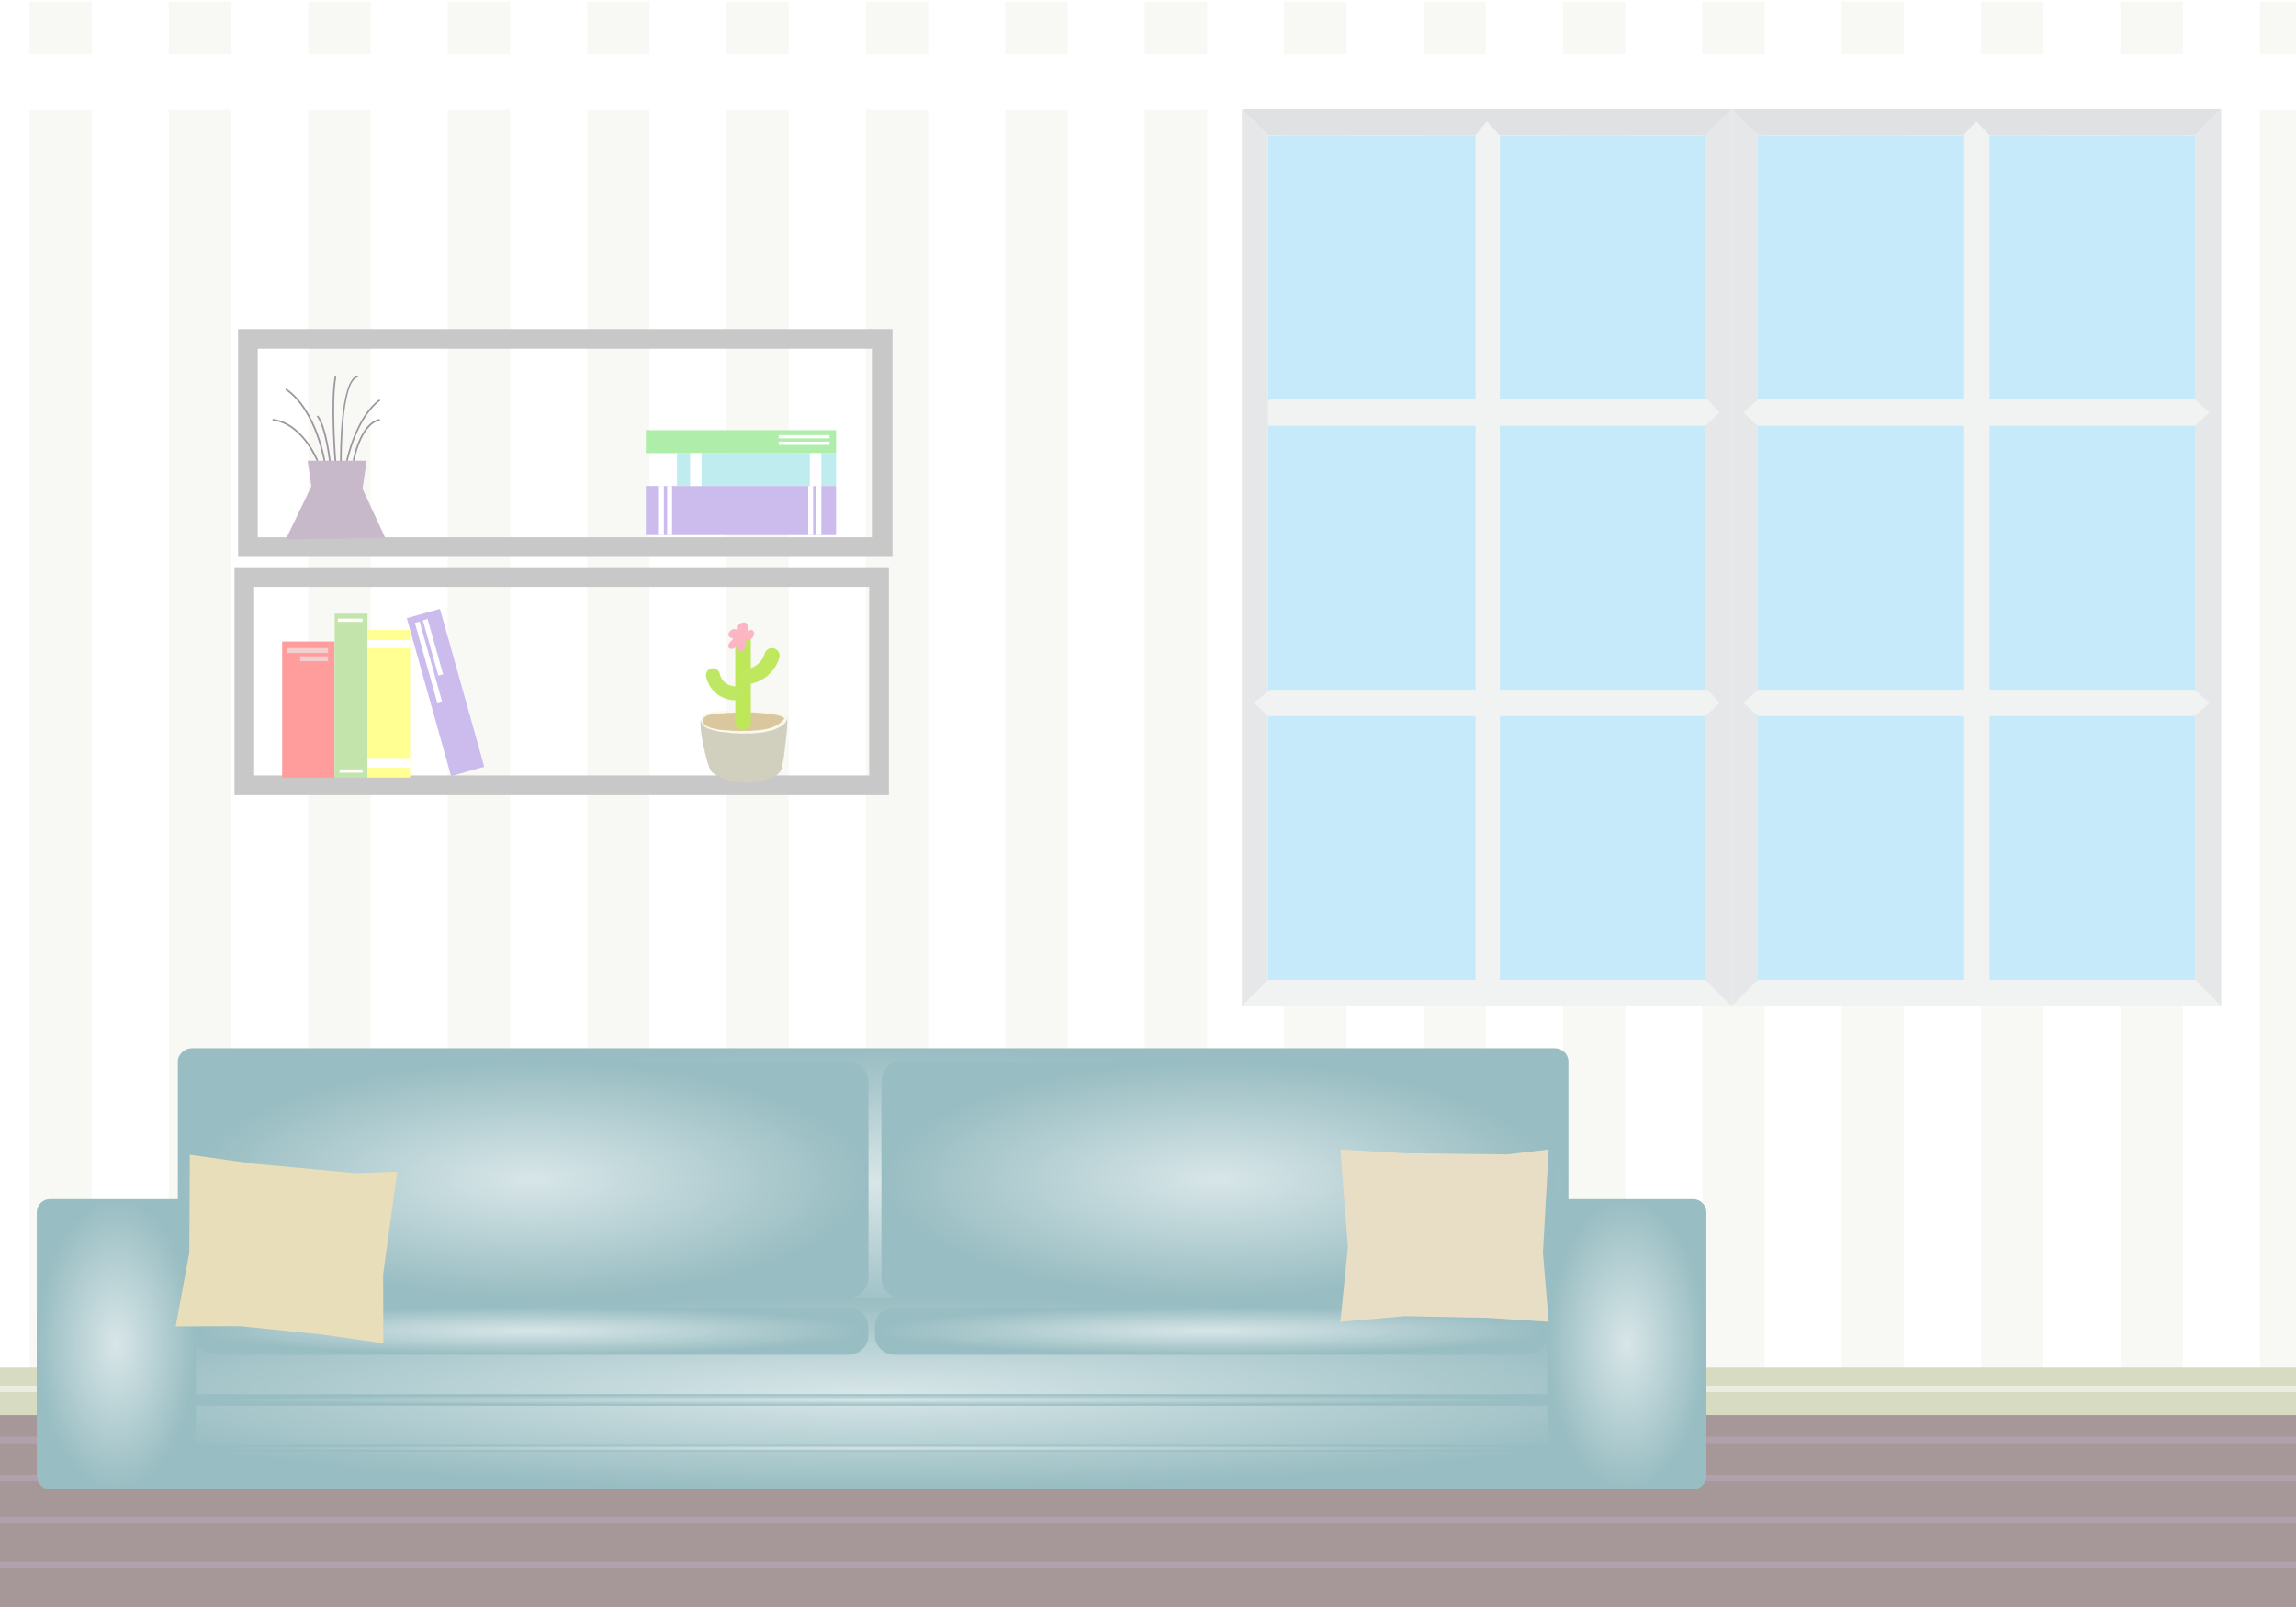 <?xml version="1.0" encoding="utf-8"?>
<svg id="master-artboard" viewBox="0 0 1400 980" version="1.1" xmlns="http://www.w3.org/2000/svg" x="0px" y="0px" style="enable-background:new 0 0 1400 980;" width="1400px" height="980px"><rect x="0" y="0" width="1400" height="980" fill="#333333" stroke="none"/><defs><linearGradient id="gradient-0" gradientUnits="userSpaceOnUse" x1="863" y1="618" x2="863" y2="782">
                <stop offset="0" style="stop-color: #efe7e6"/>
                <stop offset="1" style="stop-color: #c7aca8"/>
              </linearGradient><linearGradient id="gradient-1" gradientUnits="userSpaceOnUse" x1="862" y1="770.1" x2="862" y2="887">
                <stop offset="0" style="stop-color: #efe7e6"/>
                <stop offset="1" style="stop-color: #c7aca8"/>
              </linearGradient><linearGradient id="gradient-2" gradientUnits="userSpaceOnUse" x1="1322.5" y1="710" x2="1322.5" y2="887">
                <stop offset="0" style="stop-color: #efe7e6"/>
                <stop offset="1" style="stop-color: #c7aca8"/>
              </linearGradient><linearGradient id="gradient-3" gradientUnits="userSpaceOnUse" x1="401.5" y1="710" x2="401.5" y2="887">
                <stop offset="0" style="stop-color: #efe7e6"/>
                <stop offset="1" style="stop-color: #c7aca8"/>
              </linearGradient><linearGradient id="gradient-4" gradientUnits="userSpaceOnUse" x1="655" y1="776" x2="655" y2="805">
                <stop offset="0" style="stop-color: #f9f2f2"/>
                <stop offset="1" style="stop-color: #d9acac"/>
              </linearGradient><linearGradient id="gradient-5" gradientUnits="userSpaceOnUse" x1="1069" y1="776" x2="1069" y2="805">
                <stop offset="0" style="stop-color: #f9f2f2"/>
                <stop offset="1" style="stop-color: #d9acac"/>
              </linearGradient><linearGradient id="gradient-6" gradientUnits="userSpaceOnUse" x1="655.05" y1="626" x2="655.05" y2="770">
                <stop offset="0" style="stop-color: #f9f2f2"/>
                <stop offset="1" style="stop-color: #d9acac"/>
              </linearGradient><linearGradient id="gradient-7" gradientUnits="userSpaceOnUse" x1="1073" y1="626" x2="1073" y2="770">
                <stop offset="0" style="stop-color: #f9f2f2"/>
                <stop offset="1" style="stop-color: #d9acac"/>
              </linearGradient><linearGradient id="gradient-8" gradientUnits="userSpaceOnUse" x1="862" y1="829" x2="862" y2="836">
                <stop offset="0" style="stop-color: #f9f2f2"/>
                <stop offset="1" style="stop-color: #d9acac"/>
              </linearGradient><linearGradient id="gradient-9" gradientUnits="userSpaceOnUse" x1="862" y1="860" x2="862" y2="864">
                <stop offset="0" style="stop-color: #f9f2f2"/>
                <stop offset="1" style="stop-color: #d9acac"/>
              </linearGradient><linearGradient id="gradient-10" gradientUnits="userSpaceOnUse" x1="320.619" y1="752.77" x2="320.619" y2="752.77">
                <stop offset="0" style="stop-color: #ffffff"/>
                <stop offset="1" style="stop-color: #cccccc"/>
              </linearGradient><radialGradient id="gradient-11" gradientUnits="objectBoundingBox" cx="0.5" cy="0.5" r="0.5">
                <stop offset="0" style="stop-color: #b0d2e8"/>
                <stop offset="1" style="stop-color: #61a4d1"/>
              </radialGradient><radialGradient id="gradient-12" gradientUnits="objectBoundingBox" cx="0.5" cy="0.5" r="0.5">
                <stop offset="0" style="stop-color: #b0d2e8"/>
                <stop offset="1" style="stop-color: #61a4d1"/>
              </radialGradient><radialGradient id="gradient-13" gradientUnits="objectBoundingBox" cx="0.5" cy="0.5" r="0.5">
                <stop offset="0" style="stop-color: #b0d2e8"/>
                <stop offset="1" style="stop-color: #61a4d1"/>
              </radialGradient><radialGradient id="gradient-14" gradientUnits="objectBoundingBox" cx="0.5" cy="0.5" r="0.5">
                <stop offset="0" style="stop-color: #b0d2e8"/>
                <stop offset="1" style="stop-color: #61a4d1"/>
              </radialGradient><radialGradient id="gradient-15" gradientUnits="objectBoundingBox" cx="0.5" cy="0.5" r="0.5">
                <stop offset="0" style="stop-color: #b0d2e8"/>
                <stop offset="1" style="stop-color: #61a4d1"/>
              </radialGradient><radialGradient id="gradient-16" gradientUnits="objectBoundingBox" cx="0.5" cy="0.5" r="0.5">
                <stop offset="0" style="stop-color: #b0d2e8"/>
                <stop offset="1" style="stop-color: #61a4d1"/>
              </radialGradient><radialGradient id="gradient-17" gradientUnits="objectBoundingBox" cx="0.5" cy="0.5" r="0.5">
                <stop offset="0" style="stop-color: #b0d2e8"/>
                <stop offset="1" style="stop-color: #61a4d1"/>
              </radialGradient><radialGradient id="gradient-18" gradientUnits="objectBoundingBox" cx="0.5" cy="0.5" r="0.5">
                <stop offset="0" style="stop-color: #b0d2e8"/>
                <stop offset="1" style="stop-color: #61a4d1"/>
              </radialGradient><radialGradient id="gradient-19" gradientUnits="objectBoundingBox" cx="0.5" cy="0.5" r="0.5">
                <stop offset="0" style="stop-color: #b0d2e8"/>
                <stop offset="1" style="stop-color: #61a4d1"/>
              </radialGradient><radialGradient id="gradient-20" gradientUnits="objectBoundingBox" cx="0.5" cy="0.5" r="0.5">
                <stop offset="0" style="stop-color: #b0d2e8"/>
                <stop offset="1" style="stop-color: #61a4d1"/>
              </radialGradient><radialGradient id="gradient-21" gradientUnits="objectBoundingBox" cx="0.5" cy="0.5" r="0.5">
                <stop offset="0" style="stop-color: #b0d2e8"/>
                <stop offset="1" style="stop-color: #61a4d1"/>
              </radialGradient><linearGradient id="gradient-22" gradientUnits="userSpaceOnUse" x1="863" y1="618" x2="863" y2="782">
                <stop offset="0" style="stop-color: #d2e8cc"/>
                <stop offset="1" style="stop-color: #94c886"/>
              </linearGradient><linearGradient id="gradient-23" gradientUnits="userSpaceOnUse" x1="862" y1="770.1" x2="862" y2="887">
                <stop offset="0" style="stop-color: #d2e8cc"/>
                <stop offset="1" style="stop-color: #94c886"/>
              </linearGradient><linearGradient id="gradient-24" gradientUnits="userSpaceOnUse" x1="1322.5" y1="710" x2="1322.5" y2="887">
                <stop offset="0" style="stop-color: #d2e8cc"/>
                <stop offset="1" style="stop-color: #94c886"/>
              </linearGradient><linearGradient id="gradient-25" gradientUnits="userSpaceOnUse" x1="401.5" y1="710" x2="401.5" y2="887">
                <stop offset="0" style="stop-color: #d2e8cc"/>
                <stop offset="1" style="stop-color: #94c886"/>
              </linearGradient><linearGradient id="gradient-26" gradientUnits="userSpaceOnUse" x1="655" y1="776" x2="655" y2="805">
                <stop offset="0" style="stop-color: #d2e8cc"/>
                <stop offset="1" style="stop-color: #94c886"/>
              </linearGradient><linearGradient id="gradient-27" gradientUnits="userSpaceOnUse" x1="1069" y1="776" x2="1069" y2="805">
                <stop offset="0" style="stop-color: #d2e8cc"/>
                <stop offset="1" style="stop-color: #94c886"/>
              </linearGradient><linearGradient id="gradient-28" gradientUnits="userSpaceOnUse" x1="655.05" y1="626" x2="655.05" y2="770">
                <stop offset="0" style="stop-color: #d2e8cc"/>
                <stop offset="1" style="stop-color: #94c886"/>
              </linearGradient><linearGradient id="gradient-29" gradientUnits="userSpaceOnUse" x1="1073" y1="626" x2="1073" y2="770">
                <stop offset="0" style="stop-color: #d2e8cc"/>
                <stop offset="1" style="stop-color: #94c886"/>
              </linearGradient><linearGradient id="gradient-30" gradientUnits="userSpaceOnUse" x1="862" y1="829" x2="862" y2="836">
                <stop offset="0" style="stop-color: #d2e8cc"/>
                <stop offset="1" style="stop-color: #94c886"/>
              </linearGradient><linearGradient id="gradient-31" gradientUnits="userSpaceOnUse" x1="862" y1="860" x2="862" y2="864">
                <stop offset="0" style="stop-color: #d2e8cc"/>
                <stop offset="1" style="stop-color: #94c886"/>
              </linearGradient><radialGradient id="gradient-32" gradientUnits="objectBoundingBox" cx="0.5" cy="0.5" r="0.5">
                <stop offset="0" style="stop-color: #d2e8cc"/>
                <stop offset="1" style="stop-color: #94c886"/>
              </radialGradient><radialGradient id="gradient-33" gradientUnits="objectBoundingBox" cx="0.5" cy="0.5" r="0.5">
                <stop offset="0" style="stop-color: #d2e8cc"/>
                <stop offset="1" style="stop-color: #94c886"/>
              </radialGradient><radialGradient id="gradient-34" gradientUnits="objectBoundingBox" cx="0.5" cy="0.5" r="0.5">
                <stop offset="0" style="stop-color: #d2e8cc"/>
                <stop offset="1" style="stop-color: #94c886"/>
              </radialGradient><radialGradient id="gradient-35" gradientUnits="objectBoundingBox" cx="0.5" cy="0.5" r="0.5">
                <stop offset="0" style="stop-color: #d2e8cc"/>
                <stop offset="1" style="stop-color: #94c886"/>
              </radialGradient><radialGradient id="gradient-36" gradientUnits="objectBoundingBox" cx="0.5" cy="0.5" r="0.5">
                <stop offset="0" style="stop-color: #d2e8cc"/>
                <stop offset="1" style="stop-color: #94c886"/>
              </radialGradient><radialGradient id="gradient-37" gradientUnits="objectBoundingBox" cx="0.5" cy="0.5" r="0.5">
                <stop offset="0" style="stop-color: #d2e8cc"/>
                <stop offset="1" style="stop-color: #94c886"/>
              </radialGradient><radialGradient id="gradient-38" gradientUnits="objectBoundingBox" cx="0.5" cy="0.5" r="0.5">
                <stop offset="0" style="stop-color: #d2e8cc"/>
                <stop offset="1" style="stop-color: #94c886"/>
              </radialGradient><radialGradient id="gradient-39" gradientUnits="objectBoundingBox" cx="0.5" cy="0.5" r="0.5">
                <stop offset="0" style="stop-color: #d2e8cc"/>
                <stop offset="1" style="stop-color: #94c886"/>
              </radialGradient><radialGradient id="gradient-40" gradientUnits="objectBoundingBox" cx="0.5" cy="0.5" r="0.5">
                <stop offset="0" style="stop-color: #d2e8cc"/>
                <stop offset="1" style="stop-color: #94c886"/>
              </radialGradient><radialGradient id="gradient-41" gradientUnits="objectBoundingBox" cx="0.5" cy="0.5" r="0.5">
                <stop offset="0" style="stop-color: #d2e8cc"/>
                <stop offset="1" style="stop-color: #94c886"/>
              </radialGradient><linearGradient id="gradient-42" gradientUnits="userSpaceOnUse" x1="863" y1="618" x2="863" y2="782">
                <stop offset="0" style="stop-color: #d1e6e8"/>
                <stop offset="1" style="stop-color: #8dc1c6"/>
              </linearGradient><linearGradient id="gradient-43" gradientUnits="userSpaceOnUse" x1="862" y1="770.1" x2="862" y2="887">
                <stop offset="0" style="stop-color: #d1e6e8"/>
                <stop offset="1" style="stop-color: #8dc1c6"/>
              </linearGradient><linearGradient id="gradient-44" gradientUnits="userSpaceOnUse" x1="1322.5" y1="710" x2="1322.5" y2="887">
                <stop offset="0" style="stop-color: #d1e6e8"/>
                <stop offset="1" style="stop-color: #8dc1c6"/>
              </linearGradient><linearGradient id="gradient-45" gradientUnits="userSpaceOnUse" x1="401.5" y1="710" x2="401.5" y2="887">
                <stop offset="0" style="stop-color: #d1e6e8"/>
                <stop offset="1" style="stop-color: #8dc1c6"/>
              </linearGradient><linearGradient id="gradient-46" gradientUnits="userSpaceOnUse" x1="655" y1="776" x2="655" y2="805">
                <stop offset="0" style="stop-color: #d1e6e8"/>
                <stop offset="1" style="stop-color: #8dc1c6"/>
              </linearGradient><linearGradient id="gradient-47" gradientUnits="userSpaceOnUse" x1="1069" y1="776" x2="1069" y2="805">
                <stop offset="0" style="stop-color: #d1e6e8"/>
                <stop offset="1" style="stop-color: #8dc1c6"/>
              </linearGradient><linearGradient id="gradient-48" gradientUnits="userSpaceOnUse" x1="655.05" y1="626" x2="655.05" y2="770">
                <stop offset="0" style="stop-color: #d1e6e8"/>
                <stop offset="1" style="stop-color: #8dc1c6"/>
              </linearGradient><linearGradient id="gradient-49" gradientUnits="userSpaceOnUse" x1="1073" y1="626" x2="1073" y2="770">
                <stop offset="0" style="stop-color: #d1e6e8"/>
                <stop offset="1" style="stop-color: #8dc1c6"/>
              </linearGradient><linearGradient id="gradient-50" gradientUnits="userSpaceOnUse" x1="862" y1="829" x2="862" y2="836">
                <stop offset="0" style="stop-color: #d1e6e8"/>
                <stop offset="1" style="stop-color: #8dc1c6"/>
              </linearGradient><linearGradient id="gradient-51" gradientUnits="userSpaceOnUse" x1="862" y1="860" x2="862" y2="864">
                <stop offset="0" style="stop-color: #d1e6e8"/>
                <stop offset="1" style="stop-color: #8dc1c6"/>
              </linearGradient><radialGradient id="gradient-52" gradientUnits="objectBoundingBox" cx="0.5" cy="0.5" r="0.5">
                <stop offset="0" style="stop-color: #d1e6e8"/>
                <stop offset="1" style="stop-color: #8dc1c6"/>
              </radialGradient><radialGradient id="gradient-53" gradientUnits="objectBoundingBox" cx="0.5" cy="0.5" r="0.5">
                <stop offset="0" style="stop-color: #d1e6e8"/>
                <stop offset="1" style="stop-color: #8dc1c6"/>
              </radialGradient><radialGradient id="gradient-54" gradientUnits="objectBoundingBox" cx="0.5" cy="0.5" r="0.5">
                <stop offset="0" style="stop-color: #d1e6e8"/>
                <stop offset="1" style="stop-color: #8dc1c6"/>
              </radialGradient><radialGradient id="gradient-55" gradientUnits="objectBoundingBox" cx="0.5" cy="0.5" r="0.5">
                <stop offset="0" style="stop-color: #d1e6e8"/>
                <stop offset="1" style="stop-color: #8dc1c6"/>
              </radialGradient><radialGradient id="gradient-56" gradientUnits="objectBoundingBox" cx="0.5" cy="0.5" r="0.5">
                <stop offset="0" style="stop-color: #d1e6e8"/>
                <stop offset="1" style="stop-color: #8dc1c6"/>
              </radialGradient><radialGradient id="gradient-57" gradientUnits="objectBoundingBox" cx="0.5" cy="0.5" r="0.5">
                <stop offset="0" style="stop-color: #d1e6e8"/>
                <stop offset="1" style="stop-color: #8dc1c6"/>
              </radialGradient><radialGradient id="gradient-58" gradientUnits="objectBoundingBox" cx="0.5" cy="0.5" r="0.5">
                <stop offset="0" style="stop-color: #d1e6e8"/>
                <stop offset="1" style="stop-color: #8dc1c6"/>
              </radialGradient><radialGradient id="gradient-59" gradientUnits="objectBoundingBox" cx="0.5" cy="0.5" r="0.5">
                <stop offset="0" style="stop-color: #d1e6e8"/>
                <stop offset="1" style="stop-color: #8dc1c6"/>
              </radialGradient><radialGradient id="gradient-60" gradientUnits="objectBoundingBox" cx="0.5" cy="0.5" r="0.5">
                <stop offset="0" style="stop-color: #d1e6e8"/>
                <stop offset="1" style="stop-color: #8dc1c6"/>
              </radialGradient><radialGradient id="gradient-61" gradientUnits="objectBoundingBox" cx="0.5" cy="0.5" r="0.5">
                <stop offset="0" style="stop-color: #d1e6e8"/>
                <stop offset="1" style="stop-color: #8dc1c6"/>
              </radialGradient><radialGradient id="gradient-62" gradientUnits="objectBoundingBox" cx="0.5" cy="0.5" r="0.5">
                <stop offset="0" style="stop-color: #d8e6e8"/>
                <stop offset="1" style="stop-color: #98bdc2"/>
              </radialGradient><radialGradient id="gradient-63" gradientUnits="objectBoundingBox" cx="0.5" cy="0.5" r="0.5">
                <stop offset="0" style="stop-color: #d8e6e8"/>
                <stop offset="1" style="stop-color: #98bdc2"/>
              </radialGradient><radialGradient id="gradient-64" gradientUnits="objectBoundingBox" cx="0.5" cy="0.5" r="0.5">
                <stop offset="0" style="stop-color: #d8e6e8"/>
                <stop offset="1" style="stop-color: #98bdc2"/>
              </radialGradient><radialGradient id="gradient-65" gradientUnits="objectBoundingBox" cx="0.5" cy="0.5" r="0.5">
                <stop offset="0" style="stop-color: #d8e6e8"/>
                <stop offset="1" style="stop-color: #98bdc2"/>
              </radialGradient><radialGradient id="gradient-66" gradientUnits="objectBoundingBox" cx="0.5" cy="0.5" r="0.5">
                <stop offset="0" style="stop-color: #d8e6e8"/>
                <stop offset="1" style="stop-color: #98bdc2"/>
              </radialGradient><radialGradient id="gradient-67" gradientUnits="objectBoundingBox" cx="0.5" cy="0.5" r="0.5">
                <stop offset="0" style="stop-color: #d8e6e8"/>
                <stop offset="1" style="stop-color: #98bdc2"/>
              </radialGradient><radialGradient id="gradient-68" gradientUnits="objectBoundingBox" cx="0.5" cy="0.5" r="0.5">
                <stop offset="0" style="stop-color: #d8e6e8"/>
                <stop offset="1" style="stop-color: #98bdc2"/>
              </radialGradient><radialGradient id="gradient-69" gradientUnits="objectBoundingBox" cx="0.5" cy="0.5" r="0.5">
                <stop offset="0" style="stop-color: #d8e6e8"/>
                <stop offset="1" style="stop-color: #98bdc2"/>
              </radialGradient><radialGradient id="gradient-70" gradientUnits="objectBoundingBox" cx="0.5" cy="0.5" r="0.5">
                <stop offset="0" style="stop-color: #d8e6e8"/>
                <stop offset="1" style="stop-color: #98bdc2"/>
              </radialGradient><radialGradient id="gradient-71" gradientUnits="objectBoundingBox" cx="0.5" cy="0.5" r="0.5">
                <stop offset="0" style="stop-color: #d8e6e8"/>
                <stop offset="1" style="stop-color: #98bdc2"/>
              </radialGradient><radialGradient id="gradient-72" gradientUnits="objectBoundingBox" cx="0.5" cy="0.5" r="0.5">
                <stop offset="0" style="stop-color: #e8ddca"/>
                <stop offset="1" style="stop-color: #c9af83"/>
              </radialGradient><radialGradient id="gradient-73" gradientUnits="objectBoundingBox" cx="0.5" cy="0.5" r="0.5">
                <stop offset="0" style="stop-color: #e8ddca"/>
                <stop offset="1" style="stop-color: #c9af83"/>
              </radialGradient><radialGradient id="gradient-74" gradientUnits="objectBoundingBox" cx="0.5" cy="0.5" r="0.5">
                <stop offset="0" style="stop-color: #e8d9c8"/>
                <stop offset="1" style="stop-color: #caa780"/>
              </radialGradient><radialGradient id="gradient-75" gradientUnits="objectBoundingBox" cx="0.5" cy="0.5" r="0.5">
                <stop offset="0" style="stop-color: #e8e8da"/>
                <stop offset="1" style="stop-color: #c1c19b"/>
              </radialGradient></defs><rect id="ee-background" x="0" y="0" width="1400" height="980" style="fill: white; fill-opacity: 0; pointer-events: none;"/>

<g>
	<g>
		<g>
			<path d="M 0 0 H 1400 V 980 H 0 V 0 Z" class="st0" style="fill: rgb(255, 255, 255);"/>
			<g class="st1" style="opacity: 0.15;">
				<g>
					<path d="M 1378 1 H 1416 V 981 H 1378 V 1 Z" class="st2" style="fill: rgb(208, 211, 178);"/>
				</g>
				<g>
					<path d="M 1293 1 H 1331 V 981 H 1293 V 1 Z" class="st2" style="fill: rgb(208, 211, 178);"/>
				</g>
				<g>
					<path d="M 1208 1 H 1246 V 981 H 1208 V 1 Z" class="st2" style="fill: rgb(208, 211, 178);"/>
				</g>
				<g>
					<path d="M 1123 1 H 1161 V 981 H 1123 V 1 Z" class="st2" style="fill: rgb(208, 211, 178);"/>
				</g>
				<g>
					<path d="M 1038 1 H 1076 V 981 H 1038 V 1 Z" class="st2" style="fill: rgb(208, 211, 178);"/>
				</g>
				<g>
					<path d="M 953 1 H 991 V 981 H 953 V 1 Z" class="st2" style="fill: rgb(208, 211, 178);"/>
				</g>
				<g>
					<path d="M 868 1 H 906 V 981 H 868 V 1 Z" class="st2" style="fill: rgb(208, 211, 178);"/>
				</g>
				<g>
					<path d="M 783 1 H 821 V 981 H 783 V 1 Z" class="st2" style="fill: rgb(208, 211, 178);"/>
				</g>
				<g>
					<path d="M 698 1 H 736 V 981 H 698 V 1 Z" class="st2" style="fill: rgb(208, 211, 178);"/>
				</g>
				<g>
					<path d="M 613 1 H 651 V 981 H 613 V 1 Z" class="st2" style="fill: rgb(208, 211, 178);"/>
				</g>
				<g>
					<path d="M 528 1 H 566 V 981 H 528 V 1 Z" class="st2" style="fill: rgb(208, 211, 178);"/>
				</g>
				<g>
					<path d="M 443 1 H 481 V 981 H 443 V 1 Z" class="st2" style="fill: rgb(208, 211, 178);"/>
				</g>
				<g>
					<path d="M 358 1 H 396 V 981 H 358 V 1 Z" class="st2" style="fill: rgb(208, 211, 178);"/>
				</g>
				<g>
					<path d="M 273 1 H 311 V 981 H 273 V 1 Z" class="st2" style="fill: rgb(208, 211, 178);"/>
				</g>
				<g>
					<path d="M 188 1 H 226 V 981 H 188 V 1 Z" class="st2" style="fill: rgb(208, 211, 178);"/>
				</g>
				<g>
					<path d="M 103 1 H 141 V 981 H 103 V 1 Z" class="st2" style="fill: rgb(208, 211, 178);"/>
				</g>
				<g>
					<path d="M 18 1 H 56 V 981 H 18 V 1 Z" class="st2" style="fill: rgb(208, 211, 178);"/>
				</g>
			</g>
			<path d="M 0 838 H 1400 V 981 H 0 V 838 Z" class="st3" style="fill: rgb(166, 152, 152);"/>
			<path d="M 0 834 H 1400 V 863 H 0 V 834 Z" class="st4" style="fill: rgb(214, 219, 193);"/>
			<g class="st5" style="opacity: 0.5;">
				<path d="M 0 845 H 1400 V 849 H 0 V 845 Z" class="st0" style="fill: rgb(255, 255, 255);"/>
			</g>
		</g>
	</g>
	<path d="M -16 33 H 1400 V 67 H -16 V 33 Z" class="st0" style="fill: rgb(255, 255, 255);"/>
</g>


<path d="M 943 593 H 1330 V 720 H 943 V 593 Z" class="st16" style="fill: none; stroke: rgb(200, 200, 200); stroke-width: 12; stroke-miterlimit: 10;" transform="matrix(1, 0, 0, 1, -794.024, -241.111)"/>


<path d="M 815 170 H 1202 V 297 H 815 V 170 Z" class="st16" style="fill: none; stroke: rgb(200, 200, 200); stroke-width: 12; stroke-miterlimit: 10;" transform="matrix(1, 0, 0, 1, -663.825, 36.649)"/>


<g transform="matrix(1, 0, 0, 1, -811.432, -104.034)">
	<g>
		<g>
			<path class="st27" d="M1009,386.4c0-0.3-5-31.9-23.6-44.7l0.6-0.8c19,13,24,45,24,45.3L1009,386.4z" style="fill: rgb(158, 149, 160);"/>
		</g>
		<g>
			<path class="st27" d="M1015.5,386.4c0-0.4-3-36.9,0-52.8l1,0.2c-3,15.8,0,52.2,0,52.5L1015.5,386.4z" style="fill: rgb(158, 149, 160);"/>
		</g>
		<g>
			<path class="st27" d="M1023.5,385.1l-1-0.2c0.1-0.3,5.5-26.6,20.2-37.3l0.6,0.8C1029,358.8,1023.5,384.8,1023.5,385.1z" style="fill: rgb(158, 149, 160);"/>
		</g>
		<g>
			<path class="st27" d="M1018.8,386.3c0-2.1-0.5-51.1,10.7-53.2l0.2,1c-10.5,1.9-9.9,51.7-9.9,52.2L1018.8,386.3z" style="fill: rgb(158, 149, 160);"/>
		</g>
		<g>
			<path class="st27" d="M1012.2,386.4c0-0.2-2.4-21.6-7.6-28.4l0.8-0.6c5.4,7,7.7,28,7.8,28.9L1012.2,386.4z" style="fill: rgb(158, 149, 160);"/>
		</g>
		<g>
			<path class="st27" d="M1004.5,385.2c-0.1-0.2-9.1-22.7-26.9-24.7l0.1-1c18.4,2,27.7,25.1,27.7,25.3L1004.5,385.2z" style="fill: rgb(158, 149, 160);"/>
		</g>
		<g>
			<path class="st27" d="M1027.5,385.1l-1-0.2c0.2-0.9,4.2-23,16.4-25.4l0.2,1C1031.6,362.7,1027.5,384.9,1027.5,385.1z" style="fill: rgb(158, 149, 160);"/>
		</g>
	</g>
	<path d="M 1046.3 432 L 1032.5 402.1 L 1035 385 L 999 385 L 1001.3 400.5 L 985.7 433 Z" class="st28" style="fill: rgb(199, 185, 201);"/>
</g>


<g transform="matrix(1, 0, 0, 1, -651.967, -98.783)">
	<g>
		<path d="M 824 490 H 856 V 573 H 824 V 490 Z" class="st44" style="fill: rgb(255, 156, 156);"/>
		<path d="M 856 473 H 876 V 573 H 856 V 473 Z" class="st39" style="fill: rgb(195, 229, 172);"/>
		<path d="M 876 483 H 902 V 573 H 876 V 483 Z" class="st40" style="fill: rgb(255, 255, 146);"/>
		<path d="M 827 494 H 852 V 497 H 827 V 494 Z" class="st45" style="fill: rgb(244, 206, 206);"/>
		<path d="M 835 499 H 852 V 502 H 835 V 499 Z" class="st45" style="fill: rgb(244, 206, 206);"/>
		<path d="M 858 476 H 873 V 478 H 858 V 476 Z" class="st0" style="fill: rgb(255, 255, 255);"/>
		<path d="M 859 568 H 873 V 570 H 859 V 568 Z" class="st0" style="fill: rgb(255, 255, 255);"/>
		<path d="M 876 489 H 902 V 494 H 876 V 489 Z" class="st0" style="fill: rgb(255, 255, 255);"/>
		<path d="M 876 561 H 902 V 567 H 876 V 561 Z" class="st0" style="fill: rgb(255, 255, 255);"/>
	</g>
	<g>
		<path d="M 913 471 H 934 V 571 H 913 V 471 Z" transform="matrix(0.963 -0.27 0.27 0.963 -106.371 268.695)" class="st41" style="fill: rgb(204, 188, 237);"/>
		
			<path d="M 911.7 477.1 H 914.7 V 528.1 H 911.7 V 477.1 Z" transform="matrix(0.963 -0.27 0.27 0.963 -101.826 265.37)" class="st0" style="fill: rgb(255, 255, 255);"/>
		
			<path d="M 914.3 476.1 H 917.3 V 511.1 H 914.3 V 476.1 Z" transform="matrix(0.963 -0.27 0.27 0.963 -99.216 265.457)" class="st0" style="fill: rgb(255, 255, 255);"/>
	</g>
</g>
<g transform="matrix(1, 0, 0, 1, -814.212, -105.679)">
	<path d="M 1208 402 H 1324 V 432 H 1208 V 402 Z" class="st41" style="fill: rgb(204, 188, 237);"/>
	<path d="M 1227 382 H 1324 V 402 H 1227 V 382 Z" class="st46" style="fill: rgb(191, 237, 239);"/>
	<path d="M 1208 368 H 1324 V 382 H 1208 V 368 Z" class="st47" style="fill: rgb(175, 237, 171);"/>
	<path d="M 1289 371 H 1320 V 373 H 1289 V 371 Z" class="st0" style="fill: rgb(255, 255, 255);"/>
	<path d="M 1289 375 H 1320 V 377 H 1289 V 375 Z" class="st0" style="fill: rgb(255, 255, 255);"/>
	<path d="M 1308 382 H 1315 V 402 H 1308 V 382 Z" class="st0" style="fill: rgb(255, 255, 255);"/>
	<path d="M 1235 382 H 1242 V 402 H 1235 V 382 Z" class="st0" style="fill: rgb(255, 255, 255);"/>
	<path d="M 1312 402 H 1315 V 432 H 1312 V 402 Z" class="st0" style="fill: rgb(255, 255, 255);"/>
	<path d="M 1307 402 H 1310 V 432 H 1307 V 402 Z" class="st0" style="fill: rgb(255, 255, 255);"/>
	<path d="M 1221 402 H 1224 V 432 H 1221 V 402 Z" class="st0" style="fill: rgb(255, 255, 255);"/>
	<path d="M 1216 402 H 1219 V 432 H 1216 V 402 Z" class="st0" style="fill: rgb(255, 255, 255);"/>
</g>
<path d="M -24 911 H 1415 V 915 H -24 V 911 Z" class="st5" style="fill: rgb(234, 191, 255); opacity: 0.2;" transform="matrix(1, 0, 0, 1, -4.07, -34.894)"/><path d="M -24 911 H 1415 V 915 H -24 V 911 Z" class="st5" style="fill: rgb(234, 191, 255); opacity: 0.2;" transform="matrix(1, 0, 0, 1, 12.508, -11.678)"/><path d="M -24 911 H 1415 V 915 H -24 V 911 Z" class="st5" style="fill: rgb(234, 191, 255); opacity: 0.2;" transform="matrix(1, 0, 0, 1, 11.074, 14.129)"/><path d="M -24 911 H 1415 V 915 H -24 V 911 Z" class="st5" style="fill: rgb(234, 191, 255); opacity: 0.2;" transform="matrix(1, 0, 0, 1, 15.376, 41.371)"/><g transform="matrix(1, 0, 0, 1, -330.554, 21.237)">
		<path class="st5" d="M1287,773.9c0,4.4-3.8,8.1-8.2,8.1H447.5c-4.4,0-8.5-3.7-8.5-8.1V626.1c0-4.4,4.1-8.1,8.5-8.1h831.2&#10;&#9;&#9;&#9;c4.4,0,8.2,3.6,8.2,8.1V773.9z" style="fill: url('#gradient-62');"/>
		<path class="st5" d="M1371,875.5c0,6.4-5.2,11.5-11.5,11.5H364.5c-6.4,0-11.5-5.2-11.5-11.5v-93.9c0-6.4,5.2-11.5,11.5-11.5h994.9&#10;&#9;&#9;&#9;c6.4,0,11.5,5.2,11.5,11.5V875.5z" style="fill: url('#gradient-63');"/>
		<path class="st5" d="M1371,878.9c0,4.5-3.6,8.1-8.1,8.1h-80.8c-4.5,0-8.1-3.6-8.1-8.1V718.1c0-4.5,3.6-8.1,8.1-8.1h80.8&#10;&#9;&#9;&#9;c4.5,0,8.1,3.6,8.1,8.1V878.9z" style="fill: url('#gradient-64');"/>
		<path class="st5" d="M450,878.9c0,4.5-3.6,8.1-8.1,8.1h-80.8c-4.5,0-8.1-3.6-8.1-8.1V718.1c0-4.5,3.6-8.1,8.1-8.1h80.8&#10;&#9;&#9;&#9;c4.5,0,8.1,3.6,8.1,8.1V878.9z" style="fill: url('#gradient-65');"/>
		<path class="st6" d="M860,793.5c0,6.3-5.7,11.5-12.2,11.5H461.6c-6.5,0-11.6-5.2-11.6-11.5v-5.8c0-6.4,5.1-11.7,11.6-11.7h386.2&#10;&#9;&#9;&#9;c6.5,0,12.2,5.4,12.2,11.7V793.5z" style="fill: url('#gradient-66');"/>
		<path class="st6" d="M1274,793.5c0,6.3-5.1,11.5-11.6,11.5H876.2c-6.5,0-12.2-5.2-12.2-11.5v-5.8c0-6.4,5.7-11.7,12.2-11.7h386.2&#10;&#9;&#9;&#9;c6.5,0,11.6,5.4,11.6,11.7V793.5z" style="fill: url('#gradient-67');"/>
		<path class="st6" d="M860,758.1c0,6.8-5.5,11.9-11.9,11.9H461.4c-6.3,0-11.4-5.2-11.4-11.9V638.5c0-6.8,5-12.5,11.4-12.5h386.8&#10;&#9;&#9;&#9;c6.4,0,11.9,5.7,11.9,12.5V758.1z" style="fill: url('#gradient-68');"/>
		<path class="st6" d="M1278,758.1c0,6.8-5.6,11.9-11.9,11.9H879.3c-6.3,0-11.3-5.2-11.3-11.9V638.5c0-6.8,5-12.5,11.3-12.5h386.8&#10;&#9;&#9;&#9;c6.3,0,11.9,5.7,11.9,12.5V758.1z" style="fill: url('#gradient-69');"/>
		<path d="M 450 829 H 1274 V 836 H 450 V 829 Z" class="st6" style="fill: url('#gradient-70');"/>
		<path d="M 450 860 H 1274 V 864 H 450 V 860 Z" class="st6" style="fill: url('#gradient-71');"/>
	</g><path d="M 320.619 752.77" style="fill: url('#gradient-21'); fill-opacity: 1; stroke: rgb(0, 0, 0); stroke-opacity: 1; stroke-width: 0; paint-order: fill;"/><path d="M 1265 792.7 L 1227.9 787.4 L 1177.9 782.3 L 1138.4 782.4 L 1146.7 737.4 L 1147 677.7 L 1186 683.2 L 1248.1 688.9 L 1273.5 688 L 1264.9 750.6 Z" class="st7" style="fill: rgb(232, 222, 186); fill-opacity: 1;" transform="matrix(1, 0, 0, 1, -1031.268, 26.481)"/><path d="M 590.7 786.6 L 553.3 784.2 L 503.1 783.2 L 463.7 786.6 L 468.3 741 L 463.7 681.5 L 503.1 683.8 L 565.4 684.5 L 590.7 681.5 L 587.2 744.5 Z" class="st7" style="fill: rgb(232, 222, 197);" transform="matrix(1, 0, 0, 1, 353.597, 19.496)"/><path d="M 485.7 1185.9 H 752.3 V 1700.9 H 485.7 V 1185.9 Z" class="st2" style="fill: rgb(199, 234, 251);" transform="matrix(1, 0, 0, 1, 287.532, -1103.264)"/><path d="M 784.3 1185.9 H 1050.9 V 1700.9 H 784.3 V 1185.9 Z" class="st2" style="fill: rgb(199, 234, 251);" transform="matrix(1, 0, 0, 1, 287.532, -1103.264)"/><path d="M 485.7 1700.9 L 752.3 1700.9 L 768.3 1716.9 L 469.7 1716.9 Z" class="st3" style="fill: rgb(241, 242, 242);" transform="matrix(1, 0, 0, 1, 287.532, -1103.264)"/><path d="M 752.3 1700.9 L 752.3 1185.9 L 768.3 1169.9 L 768.3 1716.9 Z" class="st0" style="fill: rgb(230, 231, 232);" transform="matrix(1, 0, 0, 1, 287.532, -1103.264)"/><path d="M 485.7 1185.9 L 752.3 1185.9 L 768.3 1169.9 L 469.7 1169.9 Z" class="st4" style="fill: rgb(224, 225, 226);" transform="matrix(1, 0, 0, 1, 287.532, -1103.264)"/><path d="M 753.6 1346.9 L 486.9 1346.9 L 476.9 1354.9 L 485.7 1362.9 L 752.3 1362.9 L 761.1 1354.9 Z" class="st3" style="fill: rgb(241, 242, 242);" transform="matrix(1, 0, 0, 1, 287.532, -1103.264)"/><path d="M 485.7 1700.9 L 485.7 1185.9 L 469.7 1169.9 L 469.7 1716.9 Z" class="st0" style="fill: rgb(230, 231, 232);" transform="matrix(1, 0, 0, 1, 287.532, -1103.264)"/><g transform="matrix(1, 0, 0, 1, 287.532, -1103.264)">
				<path d="M 1050.9 1185.9 L 784.3 1185.9 L 768.3 1169.9 L 1066.9 1169.9 Z" class="st4" style="fill: rgb(224, 225, 226);"/>
				<path d="M 1050.9 1700.9 L 784.3 1700.9 L 768.3 1716.9 L 1066.9 1716.9 Z" class="st3" style="fill: rgb(241, 242, 242);"/>
				<path d="M 909.6 1700.9 L 909.6 1185.9 L 917.6 1177.1 L 925.6 1185.9 L 925.6 1700.9 L 917.6 1709.7 Z" class="st3" style="fill: rgb(241, 242, 242);"/>
				<path d="M 1050.9 1700.9 L 1050.9 1185.9 L 1066.9 1169.9 L 1066.9 1716.9 Z" class="st0" style="fill: rgb(230, 231, 232);"/>
				<path d="M 784.3 1700.9 L 784.3 1185.9 L 768.3 1169.9 L 768.3 1716.9 Z" class="st0" style="fill: rgb(230, 231, 232);"/>
				<path d="M 784.3 1523.9 L 1050.9 1523.9 L 1059.7 1531.9 L 1050.9 1539.9 L 784.3 1539.9 L 775.5 1531.9 Z" class="st3" style="fill: rgb(241, 242, 242);"/>
				<path d="M 784.3 1346.9 L 1050.9 1346.9 L 1059.7 1354.9 L 1050.9 1362.9 L 784.3 1362.9 L 775.5 1354.9 Z" class="st3" style="fill: rgb(241, 242, 242);"/>
			</g><path d="M 627 1700.9 L 627 1185.9 L 619 1177.1 L 612.2 1185.9 L 612.2 1700.9 L 619 1709.7 Z" class="st3" style="fill: rgb(241, 242, 242);" transform="matrix(1, 0, 0, 1, 287.532, -1103.264)"/><path d="M 753.6 1523.9 L 486.9 1523.9 L 476.9 1531.9 L 485.7 1539.9 L 752.3 1539.9 L 761.1 1531.9 Z" class="st3" style="fill: rgb(241, 242, 242);" transform="matrix(1, 0, 0, 1, 287.532, -1103.264)"/><g transform="matrix(0.357, 0, 0, 0.357, 398.893, 151.205)">
			<g>
				<path class="st1" d="M80.9,806.9l0.5-0.3l-1,0.1C80.1,806.8,80.2,806.9,80.9,806.9z" style="fill: rgb(209, 207, 189);"/>
				<path class="st1" d="M84.8,806.8c0.2,0,0,0.1,0,0.2c0.8-0.2,1.6-0.5,1.1-0.7c-0.7,0.3-0.9,0.2-1.7,0.6c-0.7,0.1-1.1,0-1-0.1&#10;&#9;&#9;&#9;&#9;&#9;c-0.2,0.1-1,0-1.4,0.2C82.6,807.1,83.7,807,84.8,806.8z" style="fill: rgb(209, 207, 189);"/>
				<path class="st1" d="M93.5,805.9c-0.2,0-0.4,0.1-0.6,0.1C93.1,806,93.3,805.9,93.5,805.9C93.5,805.9,93.5,805.9,93.5,805.9z" style="fill: rgb(209, 207, 189);"/>
				<path class="st1" d="M79.7,822.9C79.7,822.9,79.7,822.9,79.7,822.9C79.7,822.8,79.6,822.8,79.7,822.9z" style="fill: rgb(209, 207, 189);"/>
				<path class="st1" d="M93.9,805.9c0.2,0,0.4,0,0.6,0C94.2,805.9,94,805.9,93.9,805.9z" style="fill: rgb(209, 207, 189);"/>
				<path class="st1" d="M85.6,857.5c0-0.3,0-0.4,0.1-0.6C85.6,857.1,85.1,855.5,85.6,857.5z" style="fill: rgb(209, 207, 189);"/>
				<path class="st1" d="M93.6,806c0.1-0.1,0.2-0.1,0.3-0.1C93.8,805.9,93.6,805.9,93.6,806C93.5,806,93.5,806,93.6,806z" style="fill: rgb(209, 207, 189);"/>
				<path class="st1" d="M226.2,823.9l-0.2,1.8C226.1,825.2,226.1,824.5,226.2,823.9z" style="fill: rgb(209, 207, 189);"/>
				<path class="st1" d="M225.5,831.1c-0.1,0.3-0.2,0.7-0.3,1c0,0.1,0,0.2,0,0.2L225.5,831.1z" style="fill: rgb(209, 207, 189);"/>
				<path class="st1" d="M143.6,912.6c0.2,0,0.5,0,0.7,0C144.1,912.5,143.8,912.5,143.6,912.6z" style="fill: rgb(209, 207, 189);"/>
				<path class="st1" d="M87.7,806.7l-0.2,0C87.6,806.7,87.6,806.7,87.7,806.7z" style="fill: rgb(209, 207, 189);"/>
				<path class="st1" d="M224.6,839.5c0,0.1,0,0.2,0,0.2C224.6,839.6,224.6,839.5,224.6,839.5z" style="fill: rgb(209, 207, 189);"/>
				<path class="st1" d="M202.9,801.4c0.1,0,0.1,0,0.2,0C203,801.4,202.9,801.4,202.9,801.4z" style="fill: rgb(209, 207, 189);"/>
				<path class="st1" d="M227.3,805.2c0-0.4,0-0.7-0.1-1.1l0-0.5l0-0.3c0-0.1,0-0.3,0-0.4c-0.1-0.5-0.1-1.1-0.6-1.3&#10;&#9;&#9;&#9;&#9;&#9;c-0.4-0.2-1-0.3-1.5-0.3c-0.7,0-1.5-0.1-2.4-0.1c-0.9-0.1,0.5-0.2,0.8-0.2c-3.4,0-6.6-0.1-9.6,0.1c0,0,0.3-0.1,0.6-0.1&#10;&#9;&#9;&#9;&#9;&#9;c-0.6,0-1.4,0-1.3,0.1l0.6-0.1c1,0.2-2.4,0.6-2.5,0.7c1-0.5-3-0.1-1.4-0.7c-0.4,0-0.9,0.1-0.8,0.2c-0.6,0-0.8-0.1-0.2-0.2&#10;&#9;&#9;&#9;&#9;&#9;c-2.1,0.1-1.4,0.3-3.3,0.3c0-0.1,0.4-0.1,0.6-0.2c-1,0.2-2,0.4-3.6,0.3c0.1,0,0-0.1,0.2-0.1c-2.7,0.1-4.7,0.6-7.7,0.5&#10;&#9;&#9;&#9;&#9;&#9;c0.9-0.4-1.1-0.1-1.2-0.4l-1.7,0.1l0.7,0.1c-1.5,0-2.7,0.3-4,0.3l1.1-0.2l-2.7,0.2l1.5,0.1c-1.5,0.2,0.2,0.4-1.8,0.4&#10;&#9;&#9;&#9;&#9;&#9;c0.4,0-1.5,0-2.2-0.1l0,0c-0.7,0.1-1.4,0.3-2.5,0.2c-0.3-0.1,0.2-0.4,0-0.4c-0.7,0.3-3.4,0.2-4.3,0.5c0.3-0.1,0.3-0.2,0.2-0.3&#10;&#9;&#9;&#9;&#9;&#9;l-0.6,0.2c-0.7,0-0.8-0.1-0.7-0.2c-2,0,0.7,0.4-1.7,0.3c0.2,0,0.1-0.1,0.5-0.1c-2.4,0-4.6,0.3-6.9,0.3c-0.7-0.3,1.9-0.2,1.2-0.4&#10;&#9;&#9;&#9;&#9;&#9;c-3.2,0.2-6.6,0.6-9.7,0.7l0.6,0c-0.4,0.5-2.3-0.1-3.9,0.1c0.4,0,0.5-0.3,0.4-0.2c-2.1,0-4.3,0.3-7.5,0.6l0.4-0.1&#10;&#9;&#9;&#9;&#9;&#9;c-1.3-0.1-3.3,0.1-4.6,0.1c-0.4,0.1-1.2,0.1-0.7,0.3c-4.2-0.5-7.9,0.7-11.6,0.3c0.4,0,1-0.1,0.7-0.1l-3.1,0.2&#10;&#9;&#9;&#9;&#9;&#9;c0.3,0.2,0.4,0.1,1.1,0.2c-0.4,0.1-1.3,0.3-2.1,0.3c1.4-0.2,0-0.3-0.6-0.4c0.1,0.1-0.1,0.1,0,0.2c-1.7-0.3-0.3,0.4-2.5,0.3&#10;&#9;&#9;&#9;&#9;&#9;l0.1-0.1c-0.8,0.1-1.6,0.3-2.5,0.3c-0.4-0.2,0.9-0.1,0.9-0.3c-1.3,0.1-2.5,0.5-3.6,0.4c0.5-0.1,1.3-0.1,1.8-0.2&#10;&#9;&#9;&#9;&#9;&#9;c-1.3-0.2-1.4-0.1-2.3-0.1l0.1,0l-2.2,0l0.6,0c-1.6,0.7-3.2,0.3-5.3,0.7c2.1-0.5,0.3-0.2,0.5-0.5c-0.5,0-1.4-0.1-1.1-0.2&#10;&#9;&#9;&#9;&#9;&#9;c-1,0.3-1.7-0.1-3.1,0.3c-0.1-0.1-1.1,0-0.9-0.2c-1.3,0.1,0.3,0.1,0.2,0.2c-2,0.4-4.8-0.1-7.7,0.4c-2.3,0.3-2.9,0.5-4.8,0.8&#10;&#9;&#9;&#9;&#9;&#9;c-0.2,0-0.4,0-0.7,0c-0.4-0.1,0.8-0.3,0.8-0.3c-1.3-0.1-2.2,0-3.4,0.2c0.2-0.1,0-0.1-0.4-0.2c-1,0.1-0.6,0.3-1.9,0.3&#10;&#9;&#9;&#9;&#9;&#9;c0.2-0.1,0.5-0.3,0.9-0.4c-1.1,0.1-2.2,0.3-3.4,0.5c-0.3-0.1,0.7-0.3,1.1-0.4c-1.3,0.1-3.4,0.3-3.8,0.5l0.6,0&#10;&#9;&#9;&#9;&#9;&#9;c-0.2,0,0-0.2,0.3-0.2c1.1-0.2,1.6,0,1.7,0.1l-0.8,0.1c0.9,0.4,3.3-0.2,5-0.3l-0.6,0.3c-7.9,0.4-12.8,0.6-12.8,0.6&#10;&#9;&#9;&#9;&#9;&#9;c0,0.1,0,0.1,0,0.2c-0.3-0.3-0.7-0.9-1.2,1.6c0,0,0,0.5,0.1,1c0,0.5,0.1,0.9,0.1,0.9l-0.2,0.6c0,0,0-0.4,0-0.8&#10;&#9;&#9;&#9;&#9;&#9;c0-0.4,0-0.8,0-0.8c-0.2,0.9,0,1.5,0.1,2.1c-0.1,0.2-0.2,0.4-0.2,0.8l0.4,1.8c-0.1,0.2-0.3-0.8-0.4,0.4c0.2,0.9,0.3-0.8,0.5,0.6&#10;&#9;&#9;&#9;&#9;&#9;c-0.1,0.9-0.3,0.7-0.1,1.7c-0.1,0.2-0.2-0.1-0.2-0.5c0.2,0.9,0.2,2.5,0.5,2.9c-0.2,0.9,0.4,3.1,0,3.1c0.1,0.3,0.5,1.6,0.6,2.4&#10;&#9;&#9;&#9;&#9;&#9;c-0.6-1.5,0.4,3.2-0.2,2.8c0.5,1.1,0.7,4.1,1.3,6.1c0-0.1-0.1-0.3-0.2-0.5c0.1,1.1,0.1,1.5,0.1,2.2c0.3,0.1,0.7,1.9,1.1,2.8&#10;&#9;&#9;&#9;&#9;&#9;c-0.1,1.4-0.5-0.8-0.8-0.3c0.2-0.1,0.7,2.4,0.8,1.9c0,1.1,0.1,0.9-0.1,1.5c0.4,0.1,0.2,1,0.7,1.8c0.1,1.6-0.3,0.5,0.1,2.1&#10;&#9;&#9;&#9;&#9;&#9;c0,0.8-0.4-0.6-0.4-0.6c0.3,1.7,0.4,0.8,0.7,1.1c0.5,2,0,1-0.1,1.7c0.3,1.3,0.8,2.2,1,3.1c0,0.1,0,0.3-0.1,0.1&#10;&#9;&#9;&#9;&#9;&#9;c0.5,1.3,0.8,4,1.5,5.5c0,0.1,0,0.2,0,0.2c0.1-0.3,0.2-0.4,0.4-0.3c0.2,0.8,0.5,1.4,0.4,1.7c-0.1-0.5-0.2-0.5-0.3-0.7l0.3,0.8&#10;&#9;&#9;&#9;&#9;&#9;c-0.1,0.8-0.3-1.1-0.6-1c0.4,1.5,1.1,3.3,1.3,4.5c-0.2,0.3-0.7-2.8-0.6-1.1l-0.3-1.9c-0.1,1.5-0.2-1.1-0.4,0.3&#10;&#9;&#9;&#9;&#9;&#9;c0.5,2.5,0.8,2.7,1.2,5.1c0.3,0.5,0.2-0.2,0.5,0.3c1.1,3.4,0,2.9,1,5.3c0.3,0.6,0.8,0.8,1.1,2.6l-0.5-0.5&#10;&#9;&#9;&#9;&#9;&#9;c0.6,2.3,0.8,1.2,1.3,3.7c-0.2-0.4-0.6-1.8-0.6-1.4c0.2,1.7,0.5,1.1,0.8,2.3l-0.2,0.3c0.8,2.5,1.8,5.1,2.8,7.8&#10;&#9;&#9;&#9;&#9;&#9;c-0.1-0.1-0.4-0.6-0.2,0.1c0.7,1.7,1.4,3.5,2.1,5.3c0.4,0.9,0.8,1.8,1.3,2.6c0.2,0.4,0.6,0.9,0.8,1.3c0.3,0.4,0.6,0.7,0.9,1.1&#10;&#9;&#9;&#9;&#9;&#9;c0,0,0.3,0.2,0.6,0.4c0.3,0.2,0.6,0.4,0.6,0.4c0.2,0.2,0.4,0.5,0.1,0.3c1,1,0.2-0.1,0.7,0.3c0.6,0.5,0.7,0.8,0.3,0.5&#10;&#9;&#9;&#9;&#9;&#9;c0.5,0.4,1.1,0.8,1.8,1.3c0.3,0.2,0.7,0.5,1,0.7c0.4,0.2,0.7,0.5,1.1,0.7c1.4,1,2.9,1.9,3.9,2.7l-0.5-0.2&#10;&#9;&#9;&#9;&#9;&#9;c1.7,1.1,2.2,0.6,3.7,1.7l-0.3-0.1c3.8,2.1,8.3,3.5,11.3,4.9c0.7-0.1,4,1.3,4.4,0.9c2.3,0.9,1.6,0.7,5,1.6&#10;&#9;&#9;&#9;&#9;&#9;c0.9,0.2,1.4,0,2.5,0.1l0,0.3l1.6,0l0.8,0.4l1.1,0.1c-0.4-0.1-0.9-0.3-0.8-0.3c1.7,0.2,4,0.6,4,0.8c0,0,1,0,2,0.1&#10;&#9;&#9;&#9;&#9;&#9;c0.5,0,1,0,1.4,0.1c0.4,0,0.6,0,0.6,0c-0.1,0.1-0.3,0.1-0.6,0.1c1,0,0,0.3,1.6,0.2c-0.3-0.1,0.1-0.1,0.2-0.2&#10;&#9;&#9;&#9;&#9;&#9;c0.9,0.2,3.1,0.3,4.7,0.3l-0.3,0.2c1.5,0,3,0,4.6,0c0.8,0,1.6,0,2.4-0.1c0.8,0,1.6-0.1,2.4-0.1c-1.2,0-0.9-0.4,0-0.4l0.4,0.3&#10;&#9;&#9;&#9;&#9;&#9;c0.6-0.2-1-0.1,0.3-0.3c1.2,0,0.8,0.3,0.1,0.4l1.5-0.2c0.1,0.1-0.3,0.1-0.3,0.2c0.6-0.2,2.6,0.2,3.4-0.2l0.1,0.1&#10;&#9;&#9;&#9;&#9;&#9;c3.3-0.3,4.7-0.5,7.4-0.8c0-0.2,1.1-0.3,1.8-0.6c1-0.1,2-0.1,3.1-0.2c1.1-0.1,2.2-0.3,3.4-0.5c1.6-0.4,0.4-0.3,1.2-0.5&#10;&#9;&#9;&#9;&#9;&#9;c0.2,0.2,2.5-0.2,1.3,0.1c1.4-0.3,2.3-0.5,3.2-0.7c0.5-0.1,1-0.2,1.6-0.4c0.6-0.2,1.3-0.4,2.1-0.7c-0.4,0-0.8,0.1-0.6,0&#10;&#9;&#9;&#9;&#9;&#9;c0.6-0.2,1.5-0.3,1.4-0.2l-0.2,0.1c1-0.3,2-0.6,3.1-0.9c1.1-0.3,2.2-0.6,3.3-0.9c1.1-0.3,2.1-0.7,3.1-1c0.9-0.4,1.8-0.9,2.5-1.3&#10;&#9;&#9;&#9;&#9;&#9;l-0.2,0.1c0,0,0.2-0.1,0.5-0.3c0.3-0.2,0.6-0.4,1-0.6c0.7-0.5,1.4-0.9,1.4-0.9c0.7-0.4,0.5-0.3,0.3,0c-0.2,0.2-0.5,0.4,0.1,0.2&#10;&#9;&#9;&#9;&#9;&#9;c0.7-0.6,1.4-1.1,2-1.6c0.6-0.5,1.1-0.9,1.7-1.4c1-0.9,2-1.8,2.9-3c1-0.7,2.3-2.4,3.3-4.2c0.1-0.2,0.3-0.4,0.4-0.7&#10;&#9;&#9;&#9;&#9;&#9;c0.2-0.3,0.3-0.6,0.4-0.9c0.2-0.5,0.4-1.1,0.5-1.6c0.3-1,0.6-1.9,0.8-2.6l-0.2,0.1c0-0.8,0.3-0.9,0.5-1.5&#10;&#9;&#9;&#9;&#9;&#9;c-0.1,0.1-0.3,0.8-0.3,0.3c1.3-6.6,2.7-13.6,3.8-20.4c0.4-2.5-0.6-1.5,0.2-4.6l0.2,0.9c0.3-5.1,1.3-10.3,1.6-15.3&#10;&#9;&#9;&#9;&#9;&#9;c0,0.3,0.1,0.3,0.1,0.8c0.3-1,0.4-3.9,0.3-3.9c0.1-0.8,0.2-0.2,0.3-0.6c0.2-1,0-2.7,0.3-3.2c0-0.1,0,0.1,0,0.3&#10;&#9;&#9;&#9;&#9;&#9;c0-0.9,0.3-2.9,0.1-2.3c0.3-1.8,0.3-3.6,0.6-5c-0.2-1,0.4-3.2,0.1-3.5c0.4,0.2,0.6-3.2,0.5-4.4c0.1,0.4,0.2-1,0.3-0.5&#10;&#9;&#9;&#9;&#9;&#9;c0.1-1.3,0.2-2.6-0.1-2.4c0.7-2.4,0.1-5,0.7-6.3c0.1-4,0.2-7.7,0.2-11.3c0.4,0.2-0.1,4,0.3,3.9&#10;&#9;&#9;&#9;&#9;&#9;C227.4,806.7,227.4,805.9,227.3,805.2z M138.1,804.3c0,0.1,0.1,0.1,0.1,0.2c-0.4,0-0.8,0-1.1,0.1&#10;&#9;&#9;&#9;&#9;&#9;C137.1,804.5,137.4,804.4,138.1,804.3z M103.7,805.9l0.5,0.2c-0.5,0-0.9,0-1.4,0.1C102.9,806.1,103.2,806,103.7,805.9z&#10;&#9;&#9;&#9;&#9;&#9; M94.7,806.3c0.2,0,0.4,0.1,0.3,0.2c-0.6,0-1.1,0.1-1.7,0.1L94.7,806.3z M93.3,884.6c-0.1-0.3-0.2-0.6-0.3-0.8&#10;&#9;&#9;&#9;&#9;&#9;C93.1,884,93.2,884.2,93.3,884.6L93.3,884.6z M94,886.5c0-0.1,0.2-0.1,0.3,0.3c-0.1-0.2,0.1,0.6,0.3,1.1&#10;&#9;&#9;&#9;&#9;&#9;C94.4,887.5,94.2,887,94,886.5z" style="fill: rgb(209, 207, 189);"/>
				<path d="M 134.3 911.4 L 134.3 911.3 L 134 911.4 Z" class="st1" style="fill: rgb(209, 207, 189);"/>
				<path class="st1" d="M129.5,804.5c0,0-0.1,0-0.2,0C129.2,804.4,129.3,804.5,129.5,804.5z" style="fill: rgb(209, 207, 189);"/>
				<path class="st1" d="M121.3,804.8l-1.2,0C120.7,804.8,121,804.8,121.3,804.8z" style="fill: rgb(209, 207, 189);"/>
				<path class="st1" d="M115.1,805c-0.1,0-0.1,0.1-0.1,0.1l0,0L115.1,805z" style="fill: rgb(209, 207, 189);"/>
				<path class="st1" d="M214.5,801c0.1,0,0.2,0,0.2,0C215.3,800.9,214.9,800.9,214.5,801z" style="fill: rgb(209, 207, 189);"/>
				<path class="st1" d="M184.9,802.3c0.3-0.1,0.6-0.1,0.9-0.1C185.3,802.2,184.9,802.2,184.9,802.3z" style="fill: rgb(209, 207, 189);"/>
				<path class="st1" d="M226.2,823.7L226.2,823.7c0,0.1,0,0.1,0,0.2L226.2,823.7z" style="fill: rgb(209, 207, 189);"/>
				<path class="st1" d="M185.9,802.2c0.4,0,0.9,0,1.4,0C186.7,802.1,186.3,802.1,185.9,802.2z" style="fill: rgb(209, 207, 189);"/>
				<path class="st1" d="M87.7,806.1C87.7,806.1,87.6,806.2,87.7,806.1l0.3,0L87.7,806.1z" style="fill: rgb(209, 207, 189);"/>
				<path class="st1" d="M87.3,806.2c0.2,0,0.3,0,0.3,0L87.3,806.2z" style="fill: rgb(209, 207, 189);"/>
				<path class="st1" d="M86.6,806.3l0.7-0.1C87,806.2,86.7,806.2,86.6,806.3z" style="fill: rgb(209, 207, 189);"/>
				<path class="st1" d="M98.8,805.7c-0.6,0-1.5-0.1-2.3,0l-0.1,0.1C96.7,805.6,98.2,805.9,98.8,805.7z" style="fill: rgb(209, 207, 189);"/>
				<path d="M 171.2 802.5 L 170.8 802.7 L 172.1 802.6 Z" class="st1" style="fill: rgb(209, 207, 189);"/>
			</g>
			<g>
				<path class="st2" d="M154.4,791.7c0.2,0.1,0,0.1,0,0.2c0.5-0.2,1.2-0.4,0.8-0.7c-0.5,0.3-0.7,0.2-1.2,0.5&#10;&#9;&#9;&#9;&#9;&#9;c-0.5,0.1-0.8,0-0.7-0.2c-0.2,0.1-0.7,0-1,0.2C152.9,791.9,153.6,791.9,154.4,791.7z" style="fill: rgb(249, 248, 234);"/>
				<path class="st2" d="M160.6,790.9c-0.2,0-0.3,0.1-0.4,0.1L160.6,790.9C160.6,790.9,160.6,790.9,160.6,790.9z" style="fill: rgb(249, 248, 234);"/>
				<path class="st2" d="M140.3,790.9C140.3,790.9,140.3,790.9,140.3,790.9C140.3,790.9,140.4,790.9,140.3,790.9z" style="fill: rgb(249, 248, 234);"/>
				<path class="st2" d="M160.8,790.9l0.4,0C161.1,790.9,160.9,790.9,160.8,790.9z" style="fill: rgb(249, 248, 234);"/>
				<path class="st2" d="M115.5,791c0.2,0.1,0.3,0.1,0.4,0.2C115.7,791,116.9,790.9,115.5,791z" style="fill: rgb(249, 248, 234);"/>
				<path class="st2" d="M160.6,791c0-0.1,0.1-0.1,0.2-0.1C160.8,790.9,160.7,790.9,160.6,791C160.6,791,160.6,791,160.6,791z" style="fill: rgb(249, 248, 234);"/>
				<path class="st2" d="M196.2,825.7l-1.3,0.3C195.3,825.9,195.7,825.8,196.2,825.7z" style="fill: rgb(249, 248, 234);"/>
				<path class="st2" d="M191.1,826.9c-0.2,0-0.5,0-0.8,0c0,0-0.1,0.1-0.1,0.1L191.1,826.9z" style="fill: rgb(249, 248, 234);"/>
				<path class="st2" d="M93.8,822.2c-0.1,0-0.2,0-0.4-0.1C93.5,822.2,93.7,822.2,93.8,822.2z" style="fill: rgb(249, 248, 234);"/>
				<path class="st2" d="M227.1,803.2l-0.2,0.5c0.1-1.1-0.4-2.1-0.7-3c0,0,0.1,0.2,0.2,0.4c0.1,0.2,0.2,0.4,0.2,0.4s-0.2-0.5-0.4-1&#10;&#9;&#9;&#9;&#9;&#9;c-0.1-0.2-0.3-0.5-0.4-0.6c-0.1-0.2-0.2-0.3-0.2-0.3s0,0.1,0.1,0.2c0.1,0.1,0.1,0.2,0.2,0.4c0.1,0.3,0.2,0.5,0.2,0.5&#10;&#9;&#9;&#9;&#9;&#9;c-0.3-0.4-0.4-0.4-0.5-0.3c-0.1,0-0.1,0-0.5-0.6c0.2,0.2-0.6-0.8-1-1.3l0,0c-0.5-0.3-0.9-0.5-1.5-1c-0.1-0.2,0.3-0.2,0.3-0.3&#10;&#9;&#9;&#9;&#9;&#9;c-0.6-0.1-2.2-1.2-2.9-1.2c0.2,0,0.3-0.1,0.3-0.2l-0.5,0c-0.4-0.3-0.5-0.3-0.3-0.4c-1.3-0.6,0.3,0.5-1.3-0.3&#10;&#9;&#9;&#9;&#9;&#9;c0.1,0,0.1,0,0.4,0.1c-1.6-0.7-3.2-0.9-4.7-1.4c-0.4-0.4,1.4,0.3,0.9-0.1c-2.2-0.5-4.7-0.7-6.8-1.1l0.4,0.1&#10;&#9;&#9;&#9;&#9;&#9;c-0.4,0.4-1.6-0.5-2.7-0.4c0.3,0,0.4-0.2,0.3-0.2c-1.5-0.3-3.1-0.3-5.3-0.4l0.3-0.1c-0.9-0.2-2.3-0.3-3.3-0.4&#10;&#9;&#9;&#9;&#9;&#9;c-0.3,0.1-0.8,0-0.5,0.2c-2.9-0.9-5.6,0-8.2-0.6c0.3,0,0.7-0.1,0.5-0.1l-2.2,0c0.2,0.2,0.3,0.1,0.8,0.3&#10;&#9;&#9;&#9;&#9;&#9;c-0.3,0.1-0.9,0.2-1.5,0.2c1-0.1,0-0.3-0.4-0.4c0.1,0.1-0.1,0.1,0,0.2c-1.2-0.4-0.2,0.4-1.8,0.1l0.1-0.1c-0.6,0-1.1,0.2-1.8,0.1&#10;&#9;&#9;&#9;&#9;&#9;c-0.3-0.2,0.6-0.1,0.7-0.3c-0.9,0-1.8,0.4-2.6,0.2c0.4-0.1,0.9-0.1,1.3-0.1c-0.9-0.3-1-0.2-1.6-0.2l0.1,0l-1.5-0.1l0.4,0.1&#10;&#9;&#9;&#9;&#9;&#9;c-1.1,0.6-2.3,0.1-3.8,0.5c1.5-0.4,0.2-0.2,0.4-0.5c-0.4-0.1-1-0.1-0.8-0.2c-0.7,0.2-1.2-0.1-2.2,0.2c0-0.1-0.8,0-0.6-0.2&#10;&#9;&#9;&#9;&#9;&#9;c-0.9,0.1,0.2,0.1,0.1,0.2c-1.4,0.3-3.4-0.3-5.4,0.2c-1.6,0.2-2,0.5-3.4,0.7c-0.2,0-0.3,0-0.5,0c-0.3-0.1,0.5-0.3,0.5-0.3&#10;&#9;&#9;&#9;&#9;&#9;c-0.9-0.1-1.6,0-2.4,0.1c0.2-0.1,0-0.1-0.3-0.2c-0.7,0.1-0.4,0.3-1.3,0.2c0.1-0.1,0.3-0.3,0.7-0.4c-0.8,0.1-1.6,0.3-2.4,0.4&#10;&#9;&#9;&#9;&#9;&#9;c-0.2-0.1,0.5-0.2,0.8-0.3c-0.9,0.1-2.4,0.2-2.7,0.5l0.6,0c-0.3,0-0.2-0.2,0.1-0.2c0.8-0.2,1.2,0,1.2,0.1l-0.6,0.1&#10;&#9;&#9;&#9;&#9;&#9;c0.6,0.5,2.4-0.2,3.6-0.2l-0.4,0.3c-2.9,0.1-5.9,0.3-9.1,0.5c0,0-0.1,0-0.1,0c0.1-0.1,0.1-0.3,0.1-0.4c0.1,0,0.2,0,0.4,0&#10;&#9;&#9;&#9;&#9;&#9;l0.3-0.3l-0.7,0.1c0,0,0,0,0,0c-0.1-0.2-0.4-0.3-1.3-0.4l-1.3,0.3l-0.4-0.2l1.1,0c-0.6-0.2-1,0-1.5,0.1&#10;&#9;&#9;&#9;&#9;&#9;c-0.1-0.1-0.3-0.2-0.5-0.2l-1.3,0.4c-0.2-0.2,0.6-0.3-0.3-0.4c-0.6,0.2,0.6,0.4-0.4,0.5c-0.6-0.2-0.4-0.3-1.2-0.2&#10;&#9;&#9;&#9;&#9;&#9;c-0.1-0.1,0.1-0.2,0.3-0.2c-0.7,0.1-1.7,0-2.1,0.2c-0.6-0.2-2.2,0-2.1-0.4c-0.2,0.1-1.2,0.3-1.8,0.3c1.1-0.4-2.3-0.1-2-0.6&#10;&#9;&#9;&#9;&#9;&#9;c-0.8,0.4-3,0.1-4.4,0.3c0.1,0,0.2-0.1,0.4-0.1c-0.8,0-1-0.2-1.6-0.3c-0.1,0.3-1.4,0.4-2.1,0.6c-1-0.3,0.6-0.4,0.3-0.7&#10;&#9;&#9;&#9;&#9;&#9;c0,0.3-1.7,0.3-1.4,0.5c-0.8-0.2-0.7-0.1-1.1-0.4c-0.1,0.4-0.7,0.1-1.3,0.3c-1.1-0.2-0.3-0.4-1.5-0.3c-0.6-0.1,0.5-0.3,0.5-0.3&#10;&#9;&#9;&#9;&#9;&#9;c-1.2,0-0.6,0.3-0.8,0.5c-1.5,0.1-0.7-0.2-1.2-0.4c-0.9,0.1-1.6,0.4-2.3,0.4c-0.1-0.1-0.2-0.1,0-0.1c-1,0.3-2.9,0.1-4,0.4&#10;&#9;&#9;&#9;&#9;&#9;c-0.1,0-0.1,0-0.2-0.1c0.2,0.1,0.2,0.3,0.2,0.4c-0.6,0-1,0.2-1.2,0.1c0.3,0,0.4-0.1,0.5-0.2l-0.6,0.1c-0.5-0.3,0.8-0.1,0.8-0.4&#10;&#9;&#9;&#9;&#9;&#9;c-1.1,0.2-2.4,0.5-3.3,0.4c-0.2-0.3,2-0.2,0.8-0.4l1.3,0c-1-0.4,0.8,0-0.1-0.4c-1.8,0-2,0.3-3.7,0.3c-0.4,0.2,0.1,0.2-0.2,0.4&#10;&#9;&#9;&#9;&#9;&#9;c-2.5,0.5-2-0.6-3.8,0c-0.5,0.2-0.6,0.6-1.9,0.6l0.4-0.4c-1.7,0.2-0.9,0.6-2.7,0.6c0.3-0.2,1.3-0.3,1.1-0.3&#10;&#9;&#9;&#9;&#9;&#9;c-1.2-0.1-0.8,0.3-1.7,0.4l-0.2-0.3c-1.8,0.3-3.8,0.9-5.7,1.4c0.1-0.1,0.4-0.3-0.1-0.3c-2.5,0.7-5.3,1.4-7.7,2.4&#10;&#9;&#9;&#9;&#9;&#9;c0,0-0.2,0.2-0.4,0.3c-0.2,0.2-0.4,0.3-0.4,0.3c-0.2,0.1-0.4,0.1-0.2-0.1c-0.9,0.4,0,0.2-0.3,0.5c-0.5,0.3-0.7,0.2-0.4,0&#10;&#9;&#9;&#9;&#9;&#9;c-0.4,0.2-0.8,0.6-1.2,1c-0.5,0.4-1,0.8-1.4,1.2c-0.2,0.2-0.5,0.4-0.7,0.7c-0.2,0.2-0.4,0.5-0.6,0.7c-0.4,0.5-0.8,0.9-1.1,1.3&#10;&#9;&#9;&#9;&#9;&#9;l0.1-0.4c-0.4,0.6-0.5,1.1-0.6,1.5c0,0.4-0.1,0.8-0.4,1.4l0-0.3c-0.1,0.2-0.2,0.4-0.2,0.6l-0.1,0.6c-0.1,0.4-0.2,0.8-0.2,1.2&#10;&#9;&#9;&#9;&#9;&#9;c0,0.8-0.1,1.6,0,2.4c0,0.8,0.3,1.5,0.5,2.3c0.3,0.7,0.5,1.4,0.7,1.9c0.3,0.1,0.6,0.8,1.1,1.4c0.5,0.6,0.9,1.2,1.2,1&#10;&#9;&#9;&#9;&#9;&#9;c1.1,1.4,0.7,1.2,2.6,2.8c0.6,0.4,1,0.3,1.7,0.7l-0.1,0.2l1.1,0.3l0.4,0.6c0,0,0.2,0.1,0.4,0.2c0.2,0.1,0.4,0.1,0.4,0.1&#10;&#9;&#9;&#9;&#9;&#9;c-0.3-0.1-0.5-0.4-0.4-0.4c1.1,0.4,2.5,1.4,2.5,1.5c0,0,0.7,0.2,1.3,0.4c0.7,0.2,1.3,0.4,1.3,0.4c-0.1,0.1-0.3,0-0.5,0&#10;&#9;&#9;&#9;&#9;&#9;c0.9,0.2-0.1,0.3,1.2,0.5c-0.2-0.1,0.1-0.1,0.2-0.2c0.6,0.4,2.1,0.9,3.2,1.1l-0.3,0.1c1,0.3,2.1,0.6,3.1,0.9&#10;&#9;&#9;&#9;&#9;&#9;c1.1,0.2,2.2,0.5,3.4,0.8c-0.8-0.3-0.5-0.5,0.1-0.4l0.2,0.3c0.5-0.1-0.7-0.2,0.3-0.3c0.8,0.2,0.5,0.4,0,0.4l1,0.1&#10;&#9;&#9;&#9;&#9;&#9;c0,0.1-0.2,0.1-0.3,0.2c0.5-0.1,1.7,0.7,2.4,0.5l0,0.1c2.3,0.4,3.3,0.5,5.2,0.8c0.1-0.2,0.8-0.1,1.4-0.2&#10;&#9;&#9;&#9;&#9;&#9;c1.4,0.3,2.8,0.7,4.5,0.8c1.2,0,0.4-0.2,0.9-0.2c0.1,0.2,1.7,0.4,0.8,0.5c2,0.2,2.5,0.2,5.1,0.3c-0.3-0.1-0.6-0.2-0.4-0.2&#10;&#9;&#9;&#9;&#9;&#9;c0.5,0,1,0.2,1,0.3l-0.1,0c2.8-0.1,6.5,1.1,8.7,0.8l-0.1,0l2.3-0.1c1.1,0.1-0.7,0.1,0.1,0.3c2.5-0.2,4,0.2,6.1,0&#10;&#9;&#9;&#9;&#9;&#9;c1.6,0.7,5.7,0.1,7.9,0.5l-0.1-0.2c0.6-0.1,0.7,0.1,1.1,0.1c-0.1-0.1-0.6-0.1-0.3-0.2c4.7-0.2,9.8,0.2,14.7,0.1&#10;&#9;&#9;&#9;&#9;&#9;c1.8,0,1-0.8,3.2-0.6l-0.6,0.3c3.6-0.5,7.4-0.5,10.8-1.2c-0.2,0.1-0.2,0.2-0.5,0.2c0.8,0.1,2.7-0.3,2.7-0.5&#10;&#9;&#9;&#9;&#9;&#9;c0.5-0.1,0.1,0.1,0.5,0.2c0.8,0,1.8-0.5,2.2-0.4c0.1,0-0.2,0.1-0.3,0.1c0.5-0.2,2.3-0.3,1.8-0.5c1.3-0.1,2.5-0.5,3.5-0.6&#10;&#9;&#9;&#9;&#9;&#9;c0.6-0.4,2.3-0.3,2.4-0.7c0,0.4,2.3-0.2,3.1-0.6c-0.2,0.2,0.7-0.1,0.5,0.2c0.9-0.2,1.8-0.5,1.6-0.7c0.9,0,1.7-0.3,2.5-0.6&#10;&#9;&#9;&#9;&#9;&#9;c0.7-0.3,1.4-0.6,1.9-0.4c2.7-1.1,5.1-2.1,7.4-3.3c0.1,0.4-2.6,1.2-2.3,1.5c2.2-1.1,3.4-1.9,5.5-3c0.6-0.2-0.2,0.3-0.4,0.5&#10;&#9;&#9;&#9;&#9;&#9;c2.1-1.3,4.2-2.3,5.8-3.7c0,0-0.2,0.2-0.3,0.4c0.3-0.3,0.8-0.5,0.7-0.7l-0.3,0.3c-0.7,0.2,1.1-1.4,1-1.6&#10;&#9;&#9;&#9;&#9;&#9;c-0.1,0.4,0.3,0.1,0.7-0.2c0.4-0.3,0.8-0.5,0.5,0.1c0.2-0.2,0.4-0.5,0.3-0.6c0.3-0.3,0.5-0.3,0.3,0.1c1.1-1.1,0.5-0.9,1.5-1.9&#10;&#9;&#9;&#9;&#9;&#9;c0.1,0.1-0.1,0.3-0.2,0.5c0.2-0.3,0.4-0.6,0.6-1c0.2-0.3,0.5-0.7,0.9-1.2c0,0.1,0.1,0-0.1,0.3c0.3-0.4,0.6-0.8,0.8-1.2&#10;&#9;&#9;&#9;&#9;&#9;c0.2-0.4,0.4-0.8,0.6-1.2c0.4-0.8,0.7-1.7,1.1-2.8c0.2,0.8,0.3-0.7,0.6-0.8c0,0,0-0.3,0-0.7&#10;&#9;&#9;&#9;&#9;&#9;C227.1,803.5,227.1,803.2,227.1,803.2z M192.2,791.2c0,0.1,0,0.1,0,0.2c-0.3,0-0.5,0-0.8,0C191.4,791.3,191.6,791.2,192.2,791.2&#10;&#9;&#9;&#9;&#9;&#9;z M167.8,791.1l0.3,0.2c-0.3,0-0.6,0-1,0C167.2,791.3,167.4,791.2,167.8,791.1z M161.4,791.3c0.2,0,0.3,0.1,0.2,0.2&#10;&#9;&#9;&#9;&#9;&#9;c-0.4,0-0.8,0-1.2,0.1L161.4,791.3z M96.3,793.6c-0.1,0-0.3,0.1-0.6,0.2l0,0C95.9,793.7,96.1,793.7,96.3,793.6z M94.3,794.1&#10;&#9;&#9;&#9;&#9;&#9;c0.1,0.1,0,0.2-0.2,0.2c0.1-0.1-0.5,0-0.8,0.1C93.6,794.4,94,794.2,94.3,794.1z" style="fill: rgb(249, 248, 234);"/>
				<path d="M 87.4 819.2 L 87.4 819.2 L 87.2 819.1 Z" class="st2" style="fill: rgb(249, 248, 234);"/>
				<path class="st2" d="M186,790.7c0,0-0.1,0-0.2-0.1C185.9,790.7,186,790.7,186,790.7z" style="fill: rgb(249, 248, 234);"/>
				<path class="st2" d="M180.3,790.6l-0.8-0.1C179.8,790.6,180.1,790.6,180.3,790.6z" style="fill: rgb(249, 248, 234);"/>
				<path class="st2" d="M175.8,790.5c-0.1,0-0.1,0.1-0.1,0.1l0,0L175.8,790.5z" style="fill: rgb(249, 248, 234);"/>
				<path class="st2" d="M218,816.3c0,0-0.1,0.1-0.1,0.1C217.6,816.7,217.8,816.5,218,816.3z" style="fill: rgb(249, 248, 234);"/>
				<path class="st2" d="M224.2,798.4c0.2,0.1,0.4,0.2,0.6,0.4C224.6,798.5,224.3,798.3,224.2,798.4z" style="fill: rgb(249, 248, 234);"/>
				<path class="st2" d="M196.3,825.7L196.3,825.7c0,0-0.1,0-0.1,0L196.3,825.7z" style="fill: rgb(249, 248, 234);"/>
				<path class="st2" d="M224.8,798.8c0.2,0.2,0.5,0.5,0.7,0.8C225.3,799.2,225,799,224.8,798.8z" style="fill: rgb(249, 248, 234);"/>
				<path class="st2" d="M156.4,791C156.4,791.1,156.4,791.1,156.4,791l0.2,0L156.4,791z" style="fill: rgb(249, 248, 234);"/>
				<path class="st2" d="M156.2,791.1c0.1,0,0.2,0,0.2,0L156.2,791.1z" style="fill: rgb(249, 248, 234);"/>
				<path class="st2" d="M155.7,791.2l0.5-0.1C156,791.1,155.8,791.1,155.7,791.2z" style="fill: rgb(249, 248, 234);"/>
				<path class="st2" d="M164.3,790.8c-0.4,0-1.1-0.1-1.7-0.1l-0.1,0.1C162.9,790.7,163.9,791,164.3,790.8z" style="fill: rgb(249, 248, 234);"/>
				<path d="M 215.5 793.8 L 215.2 793.9 L 216.1 794.1 Z" class="st2" style="fill: rgb(249, 248, 234);"/>
			</g>
			<g>
				<path class="st3" d="M153.4,793.9c0.2,0.1,0,0.1,0,0.2c0.5-0.2,1.1-0.4,0.7-0.7c-0.5,0.3-0.6,0.2-1.1,0.5&#10;&#9;&#9;&#9;&#9;&#9;c-0.4,0-0.7-0.1-0.7-0.2c-0.1,0.1-0.7,0-0.9,0.2C152,794.1,152.7,794.1,153.4,793.9z" style="fill: rgb(219, 199, 157);"/>
				<path class="st3" d="M159.2,793.3c-0.1,0-0.3,0-0.4,0.1L159.2,793.3C159.1,793.3,159.1,793.3,159.2,793.3z" style="fill: rgb(219, 199, 157);"/>
				<path class="st3" d="M140.4,793.6C140.4,793.6,140.4,793.6,140.4,793.6C140.5,793.6,140.5,793.6,140.4,793.6z" style="fill: rgb(219, 199, 157);"/>
				<path class="st3" d="M159.4,793.3l0.4,0C159.6,793.3,159.5,793.3,159.4,793.3z" style="fill: rgb(219, 199, 157);"/>
				<path class="st3" d="M117.7,794.5c0.2,0.1,0.3,0.1,0.4,0.2C117.9,794.6,119,794.5,117.7,794.5z" style="fill: rgb(219, 199, 157);"/>
				<path class="st3" d="M159.2,793.4c0-0.1,0.1-0.1,0.2-0.1C159.3,793.3,159.2,793.3,159.2,793.4&#10;&#9;&#9;&#9;&#9;&#9;C159.1,793.4,159.1,793.4,159.2,793.4z" style="fill: rgb(219, 199, 157);"/>
				<path class="st3" d="M190.9,822.3l-1.2,0.2C190,822.5,190.4,822.4,190.9,822.3z" style="fill: rgb(219, 199, 157);"/>
				<path class="st3" d="M186.2,823.2c-0.2,0-0.5-0.1-0.7,0c0,0-0.1,0.1-0.1,0.1L186.2,823.2z" style="fill: rgb(219, 199, 157);"/>
				<path class="st3" d="M96.5,820c-0.1,0-0.2,0-0.3-0.1C96.3,820,96.4,820,96.5,820z" style="fill: rgb(219, 199, 157);"/>
				<path class="st3" d="M221.8,804.2c-0.1,0.1-0.2,0.3-0.2,0.3c0.2-0.6,0.1-1.3-0.2-1.8c-0.3-0.5-0.6-0.8-0.9-1.1&#10;&#9;&#9;&#9;&#9;&#9;c0,0,0.5,0.3,0.6,0.5c0,0-0.1-0.1-0.2-0.2c-0.1-0.1-0.3-0.3-0.5-0.4c-0.4-0.3-0.8-0.5-0.8-0.5s0.2,0.2,0.4,0.3&#10;&#9;&#9;&#9;&#9;&#9;c0.2,0.2,0.4,0.4,0.4,0.4c-0.9-0.5-0.1,0.3-1.2-0.4c0.2,0.1-0.8-0.5-1.2-0.8l0,0c-0.5-0.1-1-0.2-1.6-0.5&#10;&#9;&#9;&#9;&#9;&#9;c-0.1-0.2,0.3-0.3,0.2-0.4c-0.5,0.1-2.2-0.6-2.8-0.5c0.2,0,0.3-0.2,0.2-0.2l-0.4,0.1c-0.4-0.2-0.5-0.2-0.4-0.3&#10;&#9;&#9;&#9;&#9;&#9;c-1.3-0.4,0.3,0.5-1.2-0.1c0.1,0,0.1,0,0.3,0c-1.5-0.5-3-0.6-4.4-0.9c-0.4-0.4,1.3,0.2,0.8-0.2c-2.1-0.4-4.3-0.4-6.3-0.8&#10;&#9;&#9;&#9;&#9;&#9;l0.4,0.1c-0.3,0.4-1.4-0.4-2.5-0.4c0.3,0,0.4-0.2,0.3-0.2c-1.4-0.3-2.8-0.3-4.9-0.4l0.3-0.1c-0.8-0.2-2.1-0.3-3-0.4&#10;&#9;&#9;&#9;&#9;&#9;c-0.3,0.1-0.8,0-0.5,0.2c-2.6-0.9-5.2-0.1-7.5-0.9c0.3,0,0.7,0,0.5-0.1l-2,0c0.1,0.2,0.3,0.1,0.7,0.3c-0.3,0.1-0.8,0.1-1.4,0.1&#10;&#9;&#9;&#9;&#9;&#9;c0.9-0.1,0-0.3-0.4-0.5c0.1,0.1-0.1,0.1,0,0.2c-1-0.4-0.2,0.4-1.6,0l0.1-0.1c-0.5,0-1.1,0.1-1.6,0.1c-0.2-0.2,0.6-0.1,0.6-0.3&#10;&#9;&#9;&#9;&#9;&#9;c-0.8,0-1.6,0.3-2.4,0.1c0.4,0,0.9,0,1.2-0.1c-0.8-0.3-0.9-0.2-1.5-0.3l0.1,0l-1.4-0.2l0.4,0.1c-1.1,0.5-2.1,0-3.5,0.3&#10;&#9;&#9;&#9;&#9;&#9;c1.4-0.3,0.2-0.2,0.3-0.5c-0.4-0.1-0.9-0.2-0.7-0.3c-0.7,0.2-1.1-0.2-2,0.1c0-0.1-0.7,0-0.5-0.2c-0.9,0,0.2,0.1,0.1,0.3&#10;&#9;&#9;&#9;&#9;&#9;c-1.3,0.2-3.1-0.4-5-0.1c-1.5,0.1-1.9,0.4-3.1,0.5c-0.1,0-0.3,0-0.4,0c-0.2-0.1,0.5-0.3,0.5-0.3c-0.8-0.1-1.4-0.1-2.2,0&#10;&#9;&#9;&#9;&#9;&#9;c0.2-0.1,0-0.1-0.2-0.2c-0.6,0-0.4,0.3-1.2,0.2c0.1-0.1,0.3-0.2,0.6-0.3c-0.7,0.1-1.5,0.2-2.2,0.3c-0.2-0.1,0.5-0.2,0.7-0.3&#10;&#9;&#9;&#9;&#9;&#9;c-0.9,0.1-2.2,0.2-2.5,0.4l0.6,0.1c-0.3,0-0.2-0.2,0.1-0.2c0.7-0.2,1.1,0.1,1.1,0.1l-0.5,0.1c0.6,0.5,2.2-0.1,3.3-0.1l-0.4,0.3&#10;&#9;&#9;&#9;&#9;&#9;c-3,0-5.8,0.1-8.3,0.2c0,0-0.1,0-0.1,0c0-0.1,0.1-0.3,0.1-0.4c0.1,0,0.2,0,0.3,0l0.3-0.3l-0.7,0.1c0,0,0,0,0,0&#10;&#9;&#9;&#9;&#9;&#9;c-0.1-0.2-0.4-0.3-1.2-0.4l-1.2,0.3l-0.4-0.2l1-0.1c-0.6-0.1-0.9,0-1.3,0.2c-0.1-0.1-0.3-0.2-0.5-0.2l-1.2,0.4&#10;&#9;&#9;&#9;&#9;&#9;c-0.1-0.1,0.5-0.3-0.3-0.4c-0.5,0.2,0.5,0.3-0.4,0.5c-0.6-0.2-0.4-0.3-1.1-0.1c-0.1-0.1,0-0.2,0.3-0.2c-0.6,0.1-1.6,0.1-1.9,0.3&#10;&#9;&#9;&#9;&#9;&#9;c-0.6-0.2-2,0.1-2-0.2c-0.2,0.1-1.1,0.3-1.6,0.4c1-0.5-2.1,0-1.8-0.4c-0.7,0.4-2.7,0.3-4,0.5c0.1,0,0.2-0.1,0.3-0.1&#10;&#9;&#9;&#9;&#9;&#9;c-0.7,0-1-0.1-1.4-0.2c-0.1,0.3-1.2,0.4-1.9,0.7c-0.9-0.3,0.5-0.4,0.2-0.7c0.1,0.3-1.6,0.3-1.3,0.5c-0.7-0.2-0.6-0.1-1-0.3&#10;&#9;&#9;&#9;&#9;&#9;c-0.1,0.4-0.6,0.1-1.2,0.4c-1-0.2-0.3-0.4-1.4-0.2c-0.5-0.1,0.4-0.3,0.4-0.3c-1.1,0-0.5,0.3-0.8,0.5c-1.3,0.1-0.6-0.2-1.1-0.3&#10;&#9;&#9;&#9;&#9;&#9;c-0.8,0.1-1.5,0.4-2.1,0.5c0,0-0.2-0.1,0-0.1c-0.9,0.3-2.7,0.1-3.7,0.5c-0.1,0-0.1,0-0.1-0.1c0.2,0.1,0.2,0.3,0.2,0.4&#10;&#9;&#9;&#9;&#9;&#9;c-0.5,0-0.9,0.3-1.1,0.1c0.3,0,0.3-0.1,0.5-0.2l-0.5,0.1c-0.5-0.3,0.7-0.1,0.7-0.4c-1,0.2-2.2,0.5-3,0.5&#10;&#9;&#9;&#9;&#9;&#9;c-0.2-0.3,1.9-0.2,0.8-0.4l1.2,0c-1-0.4,0.8,0-0.1-0.4c-1.6,0-1.8,0.3-3.4,0.3c-0.4,0.2,0.1,0.2-0.2,0.4c-2.3,0.5-1.9-0.6-3.5,0&#10;&#9;&#9;&#9;&#9;&#9;c-0.4,0.2-0.6,0.6-1.8,0.5l0.4-0.4c-1.6,0.1-0.8,0.6-2.5,0.5c0.3-0.2,1.2-0.2,1-0.3c-1.1-0.1-0.7,0.3-1.5,0.4l-0.2-0.3&#10;&#9;&#9;&#9;&#9;&#9;c-1.7,0.3-3.5,0.7-5.3,1.1c0.1-0.1,0.4-0.2-0.1-0.3c-2.3,0.6-4.9,1-7.2,1.5c0,0-0.2,0.1-0.4,0.2c-0.2,0.1-0.4,0.3-0.4,0.3&#10;&#9;&#9;&#9;&#9;&#9;c-0.2,0.1-0.4,0-0.2-0.1c-0.9,0.2,0,0.2-0.4,0.4c-0.5,0.2-0.7,0.1-0.4-0.1c-0.4,0.2-0.8,0.4-1.2,0.7c-0.2,0.1-0.5,0.3-0.7,0.4&#10;&#9;&#9;&#9;&#9;&#9;c-0.2,0.2-0.5,0.3-0.7,0.5c-0.2,0.1-0.5,0.3-0.7,0.4c-0.2,0.2-0.5,0.3-0.7,0.5c-0.5,0.3-0.9,0.6-1.3,0.9l0.2-0.3&#10;&#9;&#9;&#9;&#9;&#9;c-0.6,0.4-0.8,0.8-0.9,1.2c-0.1,0.4-0.3,0.7-0.7,1.2l0.1-0.2c-0.2,0.3-0.4,0.7-0.6,1l-0.3,1.1c-0.1,0.8-0.1,1.6,0,2.3&#10;&#9;&#9;&#9;&#9;&#9;c0.2,1.5,0.8,2.8,1.3,3.9c0.3,0.1,0.7,0.7,1.1,1.2c0.5,0.5,1,1,1.2,0.8c0.6,0.6,0.7,0.9,1,1.1c0.3,0.3,0.6,0.6,1.6,1.3&#10;&#9;&#9;&#9;&#9;&#9;c0.5,0.3,1,0.2,1.6,0.5l-0.1,0.2c0,0,0.3,0.1,0.5,0.1c0.3,0,0.5,0.1,0.5,0.1l0.4,0.5l0.7,0.2c-0.3-0.1-0.5-0.3-0.4-0.4&#10;&#9;&#9;&#9;&#9;&#9;c1,0.3,2.4,1.2,2.4,1.3c0,0,0.6,0.2,1.3,0.3c0.6,0.2,1.3,0.3,1.3,0.3c-0.1,0.1-0.3,0-0.5,0c0.8,0.2-0.1,0.3,1.1,0.4&#10;&#9;&#9;&#9;&#9;&#9;c-0.1-0.1,0.1-0.1,0.2-0.2c0.6,0.3,1.9,0.7,3,0.9l-0.2,0.1c1.8,0.5,3.9,0.8,6,1.2c-0.7-0.2-0.5-0.5,0.1-0.4l0.2,0.3&#10;&#9;&#9;&#9;&#9;&#9;c0.4-0.1-0.6-0.2,0.2-0.3c0.8,0.2,0.5,0.4,0,0.4l1,0.1c0,0.1-0.2,0.1-0.3,0.2c0.4-0.1,1.6,0.6,2.2,0.3l0,0.1&#10;&#9;&#9;&#9;&#9;&#9;c2.1,0.3,3.1,0.4,4.8,0.6c0.1-0.2,0.7-0.1,1.3-0.2c1.2,0.2,2.6,0.6,4.2,0.7c1.1,0,0.3-0.2,0.8-0.3c0.1,0.2,1.6,0.3,0.8,0.4&#10;&#9;&#9;&#9;&#9;&#9;c1.8,0.1,2.3,0.2,4.7,0.1c-0.2-0.1-0.5-0.2-0.4-0.2c0.4,0,0.9,0.2,0.9,0.3l-0.1,0c2.6-0.1,6,1,8,0.6l-0.1,0l2.2-0.2&#10;&#9;&#9;&#9;&#9;&#9;c1,0.1-0.6,0.1,0.1,0.3c2.3-0.3,3.7,0.2,5.6-0.1c1.5,0.7,5.2,0,7.2,0.4l-0.1-0.2c0.5-0.1,0.6,0.1,1,0.1&#10;&#9;&#9;&#9;&#9;&#9;c-0.1-0.1-0.6-0.1-0.2-0.2c4.4-0.2,9,0.1,13.5,0.1c1.6,0,0.9-0.8,3-0.6l-0.6,0.3c1.6-0.2,3.3-0.3,5-0.5c1.7-0.1,3.3-0.2,4.9-0.5&#10;&#9;&#9;&#9;&#9;&#9;c-0.2,0.1-0.2,0.2-0.5,0.2c0.7,0.1,2.5-0.2,2.5-0.4c0.5,0,0.1,0.1,0.5,0.2c0.7,0.1,1.7-0.5,2.1-0.3c0.1,0-0.2,0.1-0.3,0.1&#10;&#9;&#9;&#9;&#9;&#9;c0.4-0.2,2.1-0.3,1.6-0.4c1.2,0,2.3-0.4,3.3-0.5c0.6-0.4,2.1-0.2,2.2-0.6c0,0.4,2.2-0.1,2.9-0.4c-0.2,0.2,0.7,0,0.4,0.2&#10;&#9;&#9;&#9;&#9;&#9;c0.9-0.2,1.6-0.4,1.4-0.6c1.7,0.1,3.1-1.2,4.1-0.8c1.2-0.5,2.4-0.9,3.6-1.4c1.1-0.5,2.2-1,3.3-1.4c0.1,0.4-2.4,1-2.2,1.3&#10;&#9;&#9;&#9;&#9;&#9;c1-0.5,1.8-0.9,2.6-1.3c0.8-0.4,1.5-0.9,2.6-1.3c0.5-0.2-0.2,0.3-0.4,0.4c2-1.1,3.9-2,5.5-3.2c0,0-0.1,0.2-0.3,0.3&#10;&#9;&#9;&#9;&#9;&#9;c0.3-0.2,0.8-0.4,0.7-0.6l-0.3,0.2c-0.3,0.1-0.1-0.3,0.3-0.6c0.3-0.4,0.7-0.8,0.7-0.9c-0.3,0.8,1.7-1,1.2,0.1&#10;&#9;&#9;&#9;&#9;&#9;c0.2-0.2,0.4-0.4,0.3-0.5c0.3-0.2,0.5-0.2,0.2,0.1c1.1-0.9,0.5-0.8,1.5-1.6c0.1,0.1-0.1,0.3-0.2,0.4c0.4-0.6,0.8-1,1.6-1.7&#10;&#9;&#9;&#9;&#9;&#9;c0,0.1,0.1,0-0.1,0.3c0.7-0.6,1.2-1.3,1.7-1.9c0.5-0.6,1-1.3,1.8-2c-0.1,0.7,0.5-0.4,0.9-0.4c0,0,0.1-0.1,0.1-0.2&#10;&#9;&#9;&#9;&#9;&#9;c0.1-0.1,0.1-0.3,0.2-0.5c0.1-0.2,0.1-0.4,0.1-0.5c0-0.2,0-0.3,0-0.3S221.9,804.1,221.8,804.2z M188.1,795c0,0.1,0,0.1,0,0.2&#10;&#9;&#9;&#9;&#9;&#9;c-0.2,0-0.5,0-0.7-0.1C187.4,795.1,187.6,795,188.1,795z M165.8,793.8l0.3,0.2c-0.3,0-0.6,0-0.9,0&#10;&#9;&#9;&#9;&#9;&#9;C165.2,794,165.4,793.9,165.8,793.8z M159.9,793.8c0.1,0.1,0.3,0.1,0.2,0.2c-0.4,0-0.7,0-1.1,0L159.9,793.8z M100,796.8&#10;&#9;&#9;&#9;&#9;&#9;c-0.1,0-0.3,0.1-0.5,0.1l0,0C99.7,796.8,99.9,796.8,100,796.8z M98.2,797.1c0.1,0.1,0,0.2-0.2,0.2c0.1-0.1-0.4,0-0.8,0&#10;&#9;&#9;&#9;&#9;&#9;C97.5,797.3,97.9,797.2,98.2,797.1z" style="fill: rgb(219, 199, 157);"/>
				<path class="st3" d="M221.2,802C221.2,802.1,221.2,802.1,221.2,802C221.2,802.1,221.2,802.1,221.2,802z" style="fill: rgb(219, 199, 157);"/>
				<path d="M 90.5 817.6 L 90.5 817.6 L 90.3 817.5 Z" class="st3" style="fill: rgb(219, 199, 157);"/>
				<path class="st3" d="M182.5,794.3c0,0-0.1,0-0.2-0.1C182.4,794.3,182.4,794.3,182.5,794.3z" style="fill: rgb(219, 199, 157);"/>
				<path class="st3" d="M177.2,794l-0.7-0.1C176.8,793.9,177,793.9,177.2,794z" style="fill: rgb(219, 199, 157);"/>
				<path class="st3" d="M173.2,793.6C173.1,793.7,173.1,793.7,173.2,793.6l-0.1,0.1L173.2,793.6z" style="fill: rgb(219, 199, 157);"/>
				<path class="st3" d="M211.2,814.3c0,0-0.1,0.1-0.1,0.1C210.7,814.6,211,814.5,211.2,814.3z" style="fill: rgb(219, 199, 157);"/>
				<path class="st3" d="M218.1,800.3c0.2,0,0.4,0.1,0.6,0.2C218.4,800.3,218.1,800.2,218.1,800.3z" style="fill: rgb(219, 199, 157);"/>
				<path class="st3" d="M191,822.3L191,822.3c0,0-0.1,0-0.1,0L191,822.3z" style="fill: rgb(219, 199, 157);"/>
				<path class="st3" d="M218.7,800.5c0.3,0.1,0.5,0.3,0.8,0.4C219.2,800.7,218.9,800.6,218.7,800.5z" style="fill: rgb(219, 199, 157);"/>
				<path class="st3" d="M155.3,793.3C155.3,793.3,155.3,793.3,155.3,793.3l0.2,0L155.3,793.3z" style="fill: rgb(219, 199, 157);"/>
				<path class="st3" d="M155.1,793.4c0.1,0,0.2,0,0.2,0L155.1,793.4z" style="fill: rgb(219, 199, 157);"/>
				<path class="st3" d="M154.6,793.5l0.5-0.1C154.9,793.4,154.7,793.4,154.6,793.5z" style="fill: rgb(219, 199, 157);"/>
				<path class="st3" d="M162.6,793.4c-0.4,0-1-0.2-1.5-0.1l-0.1,0.1C161.2,793.2,162.2,793.5,162.6,793.4z" style="fill: rgb(219, 199, 157);"/>
				<path d="M 209.5 797.4 L 209.2 797.6 L 210.1 797.7 Z" class="st3" style="fill: rgb(219, 199, 157);"/>
			</g>
		</g><path class="st34" d="M827.9,1543.9c0,19.5,10.5,41,24.6,54.2c13.9,13,36.4,22.4,55.7,20.9c20.1-1.6,40.7-8.9,54.2-24.6&#10;&#9;&#9;&#9;&#9;&#9;c13.7-16,20.9-34.4,20.9-55.7c-0.1-108.9-0.1-217.8-0.2-326.7c-0.1-108.4-0.1-216.9-0.2-325.3c0-61.4-0.1-122.7-0.1-184.1&#10;&#9;&#9;&#9;&#9;&#9;c0-19.5-10.5-41-24.6-54.2c-13.9-13-36.4-22.4-55.7-20.9c-20.1,1.6-40.7,8.9-54.2,24.6c-13.7,16-20.9,34.4-20.9,55.7&#10;&#9;&#9;&#9;&#9;&#9;c0.1,108.9,0.1,217.8,0.2,326.7c0.1,108.4,0.1,216.9,0.2,325.3C827.8,1421.1,827.8,1482.5,827.9,1543.9z" style="fill: rgb(190, 232, 90);" transform="matrix(0.061, 0, 0, 0.061, 397.851, 346.544)"/><path class="st34" d="M880.9,1113.1c13.4,9.6,28.9,14.5,45.6,12.6c47.3-5.3,91.5-23.2,131-49.1c19.6-12.9,36.5-28.7,52.8-45.4&#10;&#9;&#9;&#9;&#9;c13.1-13.5,24.6-28.4,34.3-44.6c7.7-12.8,15.3-25.6,21.3-39.3c6.3-14.3,10.4-29.2,14.6-44.2c1.5-8.5,0.9-16.7-1.9-24.6&#10;&#9;&#9;&#9;&#9;c-1.4-8.1-4.7-15.4-10.1-21.9c-9-11.8-25.1-22.1-40.1-23.6c-16.1-1.6-33.7,1.3-46.5,12c-3.7,3.7-7.5,7.4-11.2,11.1&#10;&#9;&#9;&#9;&#9;c-5.9,7.6-9.8,16.1-11.8,25.4c1.2-3.4,2.3-6.8,3.3-10.3c-1.5,5.1-2.9,10.3-4.4,15.4c0.1-0.5,0.3-1,0.4-1.6&#10;&#9;&#9;&#9;&#9;c0.2-1.2,0.4-2.4,0.6-3.6c-4.1,12.1-9.3,23.8-15.4,35c1.5-2.4,3-4.8,4.5-7.3c-2.7,4.5-5.4,9.1-8.1,13.6c1.2-2.1,2.4-4.2,3.6-6.3&#10;&#9;&#9;&#9;&#9;c-8.3,12.9-17.7,25-28.3,36.1c1.8-1.7,3.6-3.4,5.4-5.1c-3.7,3.7-7.5,7.4-11.2,11.1c2-2,3.9-4,5.8-6c-11.7,10.8-24.4,20.5-37.9,29&#10;&#9;&#9;&#9;&#9;c2.5-1.3,4.9-2.7,7.4-4.1c-4.6,2.7-9.3,5.3-13.9,8c2.2-1.3,4.4-2.6,6.5-3.9c-13.6,7.2-27.7,13.1-42.4,17.5c2.7-0.6,5.3-1.2,8-1.9&#10;&#9;&#9;&#9;&#9;c-5.3,1.4-10.7,2.8-16,4.2c2.7-0.7,5.4-1.5,8.1-2.3c-7.8,1.7-15.7,3-23.7,3.9c-15.6,1.8-31.5,11-41.1,23.3&#10;&#9;&#9;&#9;&#9;c-9.3,11.9-15.2,30.4-12.6,45.6C860.3,1087.7,867.5,1103.5,880.9,1113.1z" style="fill: rgb(191, 232, 95);" transform="matrix(0.075, 0, 0, 0.075, 386.755, 332.799)"/><path class="st10" d="M150.9,590.3c-0.1-0.6-0.2-1.3-0.3-2c-0.2-0.6-0.4-1.1-0.6-1.3l0.1,0.7c-0.1-0.4,0.1-0.3,0.3,0&#10;&#9;&#9;&#9;&#9;&#9;c0.4,0.9,0.2,1.4,0.1,1.5c0,0-0.2-0.7-0.2-0.7c-0.2,0.4-0.1,1.1,0,1.9c0.1,0.8,0.2,1.7,0.1,2.4c0,0-0.1-0.2-0.1-0.3&#10;&#9;&#9;&#9;&#9;&#9;c0-0.1-0.1-0.1-0.1-0.2c0.4-3.9-0.6-7.5-3.8-9.7c0,0-0.1-0.1-0.1-0.1c0.1-0.1,0.3-0.1,0.4-0.2c0.1,0.1,0.2,0.2,0.3,0.3l0.5,0&#10;&#9;&#9;&#9;&#9;&#9;l-0.8-0.5c0,0,0,0,0,0c0-0.2-0.3-0.6-1.2-1.2c0,0-0.4-0.1-0.8-0.2c-0.4-0.1-0.8-0.2-0.8-0.2l-0.5-0.3c0,0,0.1,0,0.2,0.1&#10;&#9;&#9;&#9;&#9;&#9;c0.1,0,0.3,0.1,0.5,0.2c0.3,0.1,0.7,0.3,0.7,0.3c-0.3-0.2-0.7-0.4-1-0.5c-0.3-0.1-0.6-0.1-0.9-0.1c-0.1-0.1-0.3-0.3-0.7-0.3&#10;&#9;&#9;&#9;&#9;&#9;c0,0-0.4,0.1-0.9,0.1c-0.2,0-0.4,0.1-0.6,0.1c-0.2,0.1-0.3,0.1-0.3,0.1c-0.2-0.1,0.8-0.4-0.4-0.3c-0.8,0.3,0.8,0.3-0.5,0.5&#10;&#9;&#9;&#9;&#9;&#9;c-0.8,0.1-0.7-0.2-1.5,0.3c-0.1,0-0.1-0.1,0.1-0.2c-0.4,0.2-0.7,0.4-1.1,0.6c-0.5,0.2-0.8,0.5-0.9,0.7c-0.9,0.2-2.2,1.7-2.4,1.4&#10;&#9;&#9;&#9;&#9;&#9;c-0.1,0.2-0.9,1.2-1.4,1.7c0.3-0.6-0.2-0.2-0.8,0.4c-0.6,0.6-1.2,1.3-1.3,1c-0.2,0.6-1,1.5-1.7,2.5c0-0.5-0.3-0.2-0.3-0.4&#10;&#9;&#9;&#9;&#9;&#9;c0.4-1.8,0.4-0.7,0.7-1.3c0.2-1.1,0.1-2,0.3-2.8c0.1-0.1,0.1-0.2,0.1,0c0-1.2,0.6-3.5,0.5-4.9c0-0.1,0.1-0.1,0.1-0.2&#10;&#9;&#9;&#9;&#9;&#9;c-0.2,0.2-0.3,0.2-0.5,0.2c0.1-0.7,0-1.3,0.2-1.5c-0.1,0.4,0,0.5,0.1,0.6l0-0.7c0.4-0.6,0,1,0.2,1c0.1-1.4,0-3,0.1-4&#10;&#9;&#9;&#9;&#9;&#9;c0.3-0.2-0.1,2.5,0.3,1.1l-0.3,1.6c0.6-1.2-0.1,1,0.5-0.1c0.3-2.2,0.1-2.4,0.2-4.6c-0.2-0.5-0.2,0.2-0.4-0.3&#10;&#9;&#9;&#9;&#9;&#9;c-0.1-1.5,0-2.1,0.1-2.7c0.1-0.5,0.3-0.9-0.1-2.1c-0.3-0.6-0.6-0.7-0.8-2.3l0.4,0.5c-0.5-2.1-0.7-1.1-1.3-3.3&#10;&#9;&#9;&#9;&#9;&#9;c0.3,0.3,0.7,1.6,0.6,1.2c-0.2-1.5-0.5-0.9-1-1.9l0.1-0.3c-1.1-2.1-3.1-4.1-5.5-5c0.2,0,0.6,0.1,0.1-0.2c-1.6-0.6-3.3-1-5-1.1&#10;&#9;&#9;&#9;&#9;&#9;c-1.7-0.1-3.4,0-4.9,0.2l-1.1,0.5c-0.3,0.1-0.5,0-0.2-0.1c-1.2,0.2,0,0.2-0.6,0.4c-0.6,0.2-0.9,0.1-0.5-0.1&#10;&#9;&#9;&#9;&#9;&#9;c-0.5,0.2-1.1,0.4-1.7,0.7c-0.6,0.3-1.3,0.6-2,0.9c-1.4,0.7-2.7,1.4-3.7,1.9l0.3-0.3c-1.5,0.9-1.2,1.6-2.6,2.5&#10;&#9;&#9;&#9;&#9;&#9;c0,0,0.2-0.3,0.2-0.3c-1.3,1.4-2.5,3.1-3.1,4.9c-0.2,0.4-0.3,0.9-0.4,1.3c-0.1,0.4-0.3,0.9-0.4,1.3c-0.1,0.8-0.4,1.6-0.5,2.3&#10;&#9;&#9;&#9;&#9;&#9;c0.2,0.3,0,1.2,0.1,2.1c0,0.9,0,1.7,0.3,1.8c0,2.1-0.2,1.5,0.2,4.5c0.1,0.4,0.2,0.7,0.4,0.9l0.1,0.1l0,0c0,0,0.1,0.1,0.1,0.1&#10;&#9;&#9;&#9;&#9;&#9;c0.1,0.1,0.1,0.2,0.2,0.3L98,581c0,0,0.1,0.1,0.2,0.3c0.1,0.2,0.3,0.4,0.3,0.4s-0.1,0-0.2-0.1c-0.1-0.1-0.2-0.2-0.2-0.2l0.2,0.4&#10;&#9;&#9;&#9;&#9;&#9;c0,0,0.1,0,0.2,0.2c0.2,0.4,0.3,0.7,0.2,0.6c0,0,0,0-0.1-0.2c-0.1-0.1-0.1-0.2-0.2-0.3c-0.2-0.3-0.3-0.4-0.3-0.5l0,0&#10;&#9;&#9;&#9;&#9;&#9;c0,0.1-0.1,0-0.4-0.1c0-0.1,0.1-0.1,0.1-0.2c-0.1,0.1-0.1,0-0.1-0.1c0-0.1,0-0.2-0.1-0.1c0,0.1-0.1,0.1-0.1,0.2&#10;&#9;&#9;&#9;&#9;&#9;c0,0,0-0.1-0.1-0.1c0-0.1-0.2-0.2-0.3-0.3c-0.3-0.2-0.5-0.4-0.9-0.6c-0.6-0.4-1.4-0.8-2.1-1.1l0.3,0c-2.4-1.2-5.3-1.8-8.2-1.7&#10;&#9;&#9;&#9;&#9;&#9;c1.1,0.1,0.8,0.4,0,0.4l-0.3-0.3c-0.5,0.2,0.9,0.1-0.2,0.3c-1.1,0-0.8-0.3-0.1-0.4c0,0-1.3,0.2-1.3,0.2&#10;&#9;&#9;&#9;&#9;&#9;c-0.1-0.1,0.2-0.1,0.3-0.3c-0.5,0.2-2.3,0.1-3,0.6l-0.1-0.1c-1.4,0.4-2.4,0.8-3.3,1.2c-0.9,0.4-1.7,0.9-2.7,1.5&#10;&#9;&#9;&#9;&#9;&#9;c0.1,0.2-0.7,0.7-1.2,1.2c-1.4,0.9-3,2.1-4.4,3.7c-0.8,1.2-0.1,0.5-0.4,1.1c-0.3-0.1-1.4,1.7-0.9,0.7c-0.7,1-1.1,1.8-1.4,2.6&#10;&#9;&#9;&#9;&#9;&#9;c-0.3,0.8-0.7,1.7-1,3.3c0.1-0.3,0.3-0.7,0.3-0.5c-0.1,0.6-0.3,1.3-0.4,1.2l0-0.2c-0.1,0.9-0.1,1.9,0,2.9c0.1,1,0.3,2.1,0.6,3&#10;&#9;&#9;&#9;&#9;&#9;c0.4,1,0.9,1.9,1.5,2.6c0.6,0.7,1.3,1.2,1.9,1.6l-0.1-0.1c0,0,0.2,0.1,0.4,0.3c0.2,0.1,0.6,0.3,0.9,0.5c0.6,0.4,1.3,0.7,1.3,0.7&#10;&#9;&#9;&#9;&#9;&#9;c1.1,0.7-0.8-0.3,0,0.3c1.4,0.6,2.5,1.2,3.6,1.7c1,0.5,2,1,3.2,1.3c0.4,0.3,1,0.6,1.7,0.9c0.1,0.1,0.3,0.1,0.5,0.2l0.1,0.1&#10;&#9;&#9;&#9;&#9;&#9;c0.1,0,0.2,0.1,0.3,0.1c0,0,0.1,0,0.1,0l-0.1,0.1c0,0-0.1,0.1-0.2,0.2l-0.1,0.1c-0.2,0.1-0.3,0.2-0.5,0.4&#10;&#9;&#9;&#9;&#9;&#9;c-0.3,0.2-0.6,0.4-0.9,0.6l0.2,0c-0.4,0.6-0.7,0.5-1.1,0.8c0.1,0,0.7-0.4,0.4,0c-2.1,2-4.3,4-6.4,6.2c-2.1,2.2-4.1,4.5-5.7,7.1&#10;&#9;&#9;&#9;&#9;&#9;c-0.6,1-0.5,1.3-0.6,1.8c0,0.4-0.1,0.9-0.8,2.1c0,0,0-0.2,0-0.4c0-0.2,0-0.4,0-0.4c-0.7,2.2-1.3,4.6-0.8,7.1&#10;&#9;&#9;&#9;&#9;&#9;c0.3,1.2,0.9,2.4,1.6,3.4c0.8,1,1.8,1.7,2.8,2.2c-0.3-0.1-0.3,0-0.7-0.3c0.2,0.2,0.5,0.4,0.8,0.6c0.3,0.2,0.7,0.4,1.1,0.5&#10;&#9;&#9;&#9;&#9;&#9;c0.8,0.3,1.4,0.4,1.4,0.3c0.7,0.2,0.1,0.2,0.5,0.4c0.5,0.1,1.1,0.2,1.7,0.2c0.6,0,1.1-0.1,1.3,0c0.1,0-0.3,0.1-0.5,0.1&#10;&#9;&#9;&#9;&#9;&#9;c0.7,0,3-0.2,2.3-0.3c0.9,0,1.6-0.3,2.4-0.5c0.7-0.3,1.4-0.5,2-0.7c0.3-0.3,1-0.6,1.6-0.8c0.6-0.2,1.1-0.5,1.1-0.8&#10;&#9;&#9;&#9;&#9;&#9;c0,0.2,0.7-0.1,1.5-0.5c0.7-0.5,1.5-1,1.9-1.4c-0.2,0.3,0.8-0.4,0.6-0.1c1-0.7,1.8-1.4,1.5-1.4c2-0.9,3.1-3,4.4-3.4&#10;&#9;&#9;&#9;&#9;&#9;c0.7-0.7,1.4-1.5,2.1-2.2c-0.9,2.6-1.7,5.2-1.7,7.7c0,0,0-0.3-0.1-0.6c0,0.5-0.2,1.2,0,1.2l0-0.5c0.2-0.4,0.2,0.1,0.3,0.8&#10;&#9;&#9;&#9;&#9;&#9;c0.1,0.6,0.2,1.4,0.3,1.4c-0.2-0.4-0.3,0.2-0.3,0.8c0,0.6,0,1.1-0.4,0.5c0.1,0.4,0.2,0.8,0.3,0.7c0.1,0.5,0.1,0.7-0.2,0.2&#10;&#9;&#9;&#9;&#9;&#9;c0.6,1.9,0.6,1.2,1.2,2.8c-0.1,0-0.3-0.3-0.4-0.4c0.2,0.4,0.6,0.7,0.9,1.2c0.3,0.4,0.7,0.8,1.2,1.4c-0.1,0-0.1,0-0.1,0&#10;&#9;&#9;&#9;&#9;&#9;c0.9,0.8,1.8,1.3,2.8,1.6c1.1,0.3,2.1,0.6,3.5,0.9c-0.8,0.3,0.9,0.2,1,0.5c0,0,1.5-0.1,1.5-0.1l-0.6-0.2c1.3,0,2.4-0.4,3.5-0.6&#10;&#9;&#9;&#9;&#9;&#9;c0,0-0.2,0.1-0.4,0.2c-0.2,0.1-0.5,0.2-0.5,0.2c0,0.1,2.3-0.7,2.3-0.7c0,0-0.3,0.1-0.7,0.2c-0.3,0.1-0.7,0.1-0.7,0.1&#10;&#9;&#9;&#9;&#9;&#9;c0.6-0.3,0.5-0.3,0.5-0.4c0-0.1,0.1-0.1,0.8-0.4c-0.2,0.1,0.1,0,0.6-0.2c0.4-0.2,0.9-0.4,1.3-0.5l0,0c0.5-0.4,1-0.8,1.8-1.3&#10;&#9;&#9;&#9;&#9;&#9;c0.3-0.1,0.1,0.4,0.2,0.4c0.2-0.3,0.7-0.8,1.3-1.3c0.5-0.5,1.1-1.1,1.2-1.5c-0.1,0.2,0,0.4,0.1,0.3l0.2-0.5&#10;&#9;&#9;&#9;&#9;&#9;c0.4-0.4,0.5-0.5,0.5-0.3c1.1-1.4-0.6,0.2,0.7-1.4c-0.1,0.1,0,0.1-0.2,0.4c1.3-1.6,2-3.5,2.9-5.2c0.5-0.4-0.6,1.6-0.1,1.1&#10;&#9;&#9;&#9;&#9;&#9;c1.1-2.6,1.7-5.5,2.3-8.1l-0.1,0.5c-0.4-0.4,0.6-1.9,0.6-3.3c0,0.3,0.2,0.5,0.1,0.4c0.3-1.8,0.3-3.7,0.2-6.5l0.1,0.3&#10;&#9;&#9;&#9;&#9;&#9;c0-0.5,0-1.2,0-2c0-0.7-0.1-1.4-0.1-2c-0.1-0.3-0.2-1-0.3-0.6c0.1-1,0-2-0.1-3l-0.1-0.7l-0.1-0.4c-0.1-0.3-0.2-0.7-0.2-1&#10;&#9;&#9;&#9;&#9;&#9;c0.5,0.1,0.9,0.2,1.4,0.3c0.6,0.2,1.3,0.3,2,0.5c-0.4,0-0.9,0-0.6,0c0,0,0.7,0.1,1.4,0.1c0.7,0,1.4,0,1.4,0&#10;&#9;&#9;&#9;&#9;&#9;c-0.2-0.2-0.4-0.1-0.9-0.3c0.4-0.1,1.1-0.1,1.8-0.1c-1.2,0.1,0,0.3,0.5,0.4c-0.1-0.1,0.1-0.1,0-0.2c1.4,0.3,0.2-0.4,2.1-0.3&#10;&#9;&#9;&#9;&#9;&#9;l-0.1,0.1c0.7-0.1,1.3-0.4,2.1-0.6c0.2,0.1,0,0.1-0.2,0.2c-0.2,0.1-0.5,0.1-0.5,0.2c1.1-0.2,1.9-1,2.9-1.3&#10;&#9;&#9;&#9;&#9;&#9;c-0.4,0.3-1,0.5-1.4,0.8c1.1-0.2,1.2-0.3,1.9-0.6c0,0,0.1,0,0.2-0.1c0.1,0,0.2-0.1,0.3-0.1c0.2-0.1,0.5-0.2,0.5-0.2&#10;&#9;&#9;&#9;&#9;&#9;c-0.2,0.1-0.4,0.2-0.6,0.3c0.1-0.1,0.3-0.1,0.5-0.2c0.4-0.2,0.8-0.4,0.8-0.4l-0.4,0.2c0.8-1.2,2.3-1.7,3.3-3.3&#10;&#9;&#9;&#9;&#9;&#9;c-1.1,1.5-0.1,0.4,0,0.6c0.4-0.3,1-0.7,0.9-0.5c0.5-0.8,1.2-1,1.7-2.1c0.1,0,0.6-0.7,0.6-0.4c0.6-1-0.3,0.1-0.3,0&#10;&#9;&#9;&#9;&#9;&#9;c0.9-1.5,2.7-3.2,3.5-5.6c0.4-1,0.5-1.7,0.7-2.3c0.1-0.5,0.2-1,0.3-1.7c0.1-0.2,0.1-0.4,0.2-0.6c0.2-0.3,0.1,0.7,0.1,0.7&#10;&#9;&#9;&#9;&#9;&#9;c0.4-1,0.6-1.8,0.7-2.9c0,0.2,0.1,0,0.3-0.3c0.1-0.8-0.2-0.6,0-1.7c0.1,0.2,0.2,0.4,0.3,0.9c0-1-0.1-2-0.3-3&#10;&#9;&#9;&#9;&#9;&#9;C150.6,589,150.8,589.9,150.9,590.3z M128.3,588.8c0.2-0.3,0.2-0.2,0.2,0.1c-0.1,0.1-0.2,0.2-0.2,0.3&#10;&#9;&#9;&#9;&#9;&#9;C128.2,589.1,128.3,588.9,128.3,588.8z M123,556.5c0.3,0.1,0.5,0.2,0.7,0.3C123.6,556.8,123.4,556.7,123,556.5L123,556.5z&#10;&#9;&#9;&#9;&#9;&#9; M121.4,555.9c0.1,0.1,0,0.1-0.3,0.1c0.2,0-0.5-0.2-0.9-0.4C120.4,555.7,120.9,555.8,121.4,555.9z M96.8,630.6&#10;&#9;&#9;&#9;&#9;&#9;c0.1-0.1,0.2-0.2,0.3-0.3c-0.1,0.2-0.2,0.4-0.3,0.7C96.7,631.4,96.8,631,96.8,630.6z M123.5,612.5c-0.1-0.1-0.2-0.2-0.3-0.3&#10;&#9;&#9;&#9;&#9;&#9;c0.3,0.1,0.6,0.2,0.9,0.3C124.1,612.6,123.9,612.6,123.5,612.5z M147.5,601c0,0-0.2,0.1-0.4,0.3c0.2-0.3,0.4-0.7,0.5-1&#10;&#9;&#9;&#9;&#9;&#9;C147.7,600.3,147.7,600.6,147.5,601z M149.9,594c0.1-0.5,0.2-0.9,0.2-1.4c0,0.4,0.1,1.2,0.1,1.2&#10;&#9;&#9;&#9;&#9;&#9;C150.1,593.9,150,594.1,149.9,594z" style="fill: rgb(251, 181, 195);" transform="matrix(0.185, 0, 0, 0.185, 431.945, 276.812)"/><path class="st34" d="M683.6,1277.7c37.1,38.6,86.2,65.8,137.5,80.2c27.9,7.8,57.8,11.3,86.8,10.8c18.8-0.3,38.6-9.1,51.4-22.7&#10;&#9;&#9;&#9;&#9;&#9;c11.9-12.7,20.8-33.2,19.7-50.9c-1.2-19-7.9-38.7-22.7-51.4c-14.3-12.3-31.7-20-50.9-19.7c-7.2,0.1-14.4-0.1-21.6-0.6&#10;&#9;&#9;&#9;&#9;&#9;c3.3,0.5,6.6,1,9.8,1.3c-6.2-0.7-12.4-1.4-18.6-2.1c2.9,0.3,5.9,0.6,8.8,0.8c-14.1-2.2-27.9-5.6-41.4-10.3&#10;&#9;&#9;&#9;&#9;&#9;c2.5,1.1,5.1,2.2,7.7,3.2c-5.7-2.2-11.5-4.5-17.2-6.7c3.2,1.2,6.4,2.4,9.6,3.5c-12.6-5.5-24.7-12.1-36.2-19.7&#10;&#9;&#9;&#9;&#9;&#9;c2.4,1.9,4.9,3.8,7.4,5.6c-5-3.6-10-7.2-15-10.9c2.5,1.8,5.1,3.5,7.6,5.2c-10.8-8.6-20.8-18-29.9-28.3c1.7,2.3,3.5,4.6,5.3,6.9&#10;&#9;&#9;&#9;&#9;&#9;c-4-4.8-7.9-9.7-11.9-14.5c2.1,2.6,4.3,5.1,6.6,7.6c-8.8-11.7-16.4-24.2-23-37.2c1.3,3.3,2.6,6.5,4.1,9.8&#10;&#9;&#9;&#9;&#9;&#9;c-2.6-5.9-5.3-11.8-7.9-17.7c1.2,2.7,2.5,5.3,3.8,8c-4.9-12.4-8.8-25.1-11.6-38.1c-3.7-17.3-19.7-34.9-34.8-43.1&#10;&#9;&#9;&#9;&#9;&#9;c-15.6-8.5-38-11.8-55.1-5.9c-17.7,6.1-34.6,17.5-43.1,34.8c-2.2,5.8-4.5,11.5-6.7,17.2c-3.1,12.7-2.8,25.3,0.8,37.8&#10;&#9;&#9;&#9;&#9;&#9;c5.9,27.7,17.1,54.4,30.3,79.3C646.4,1234.8,664.2,1257.5,683.6,1277.7z" style="fill: rgb(190, 232, 100);" transform="matrix(0.059, 0, 0, 0.059, 395.055, 346.249)"/></svg>
